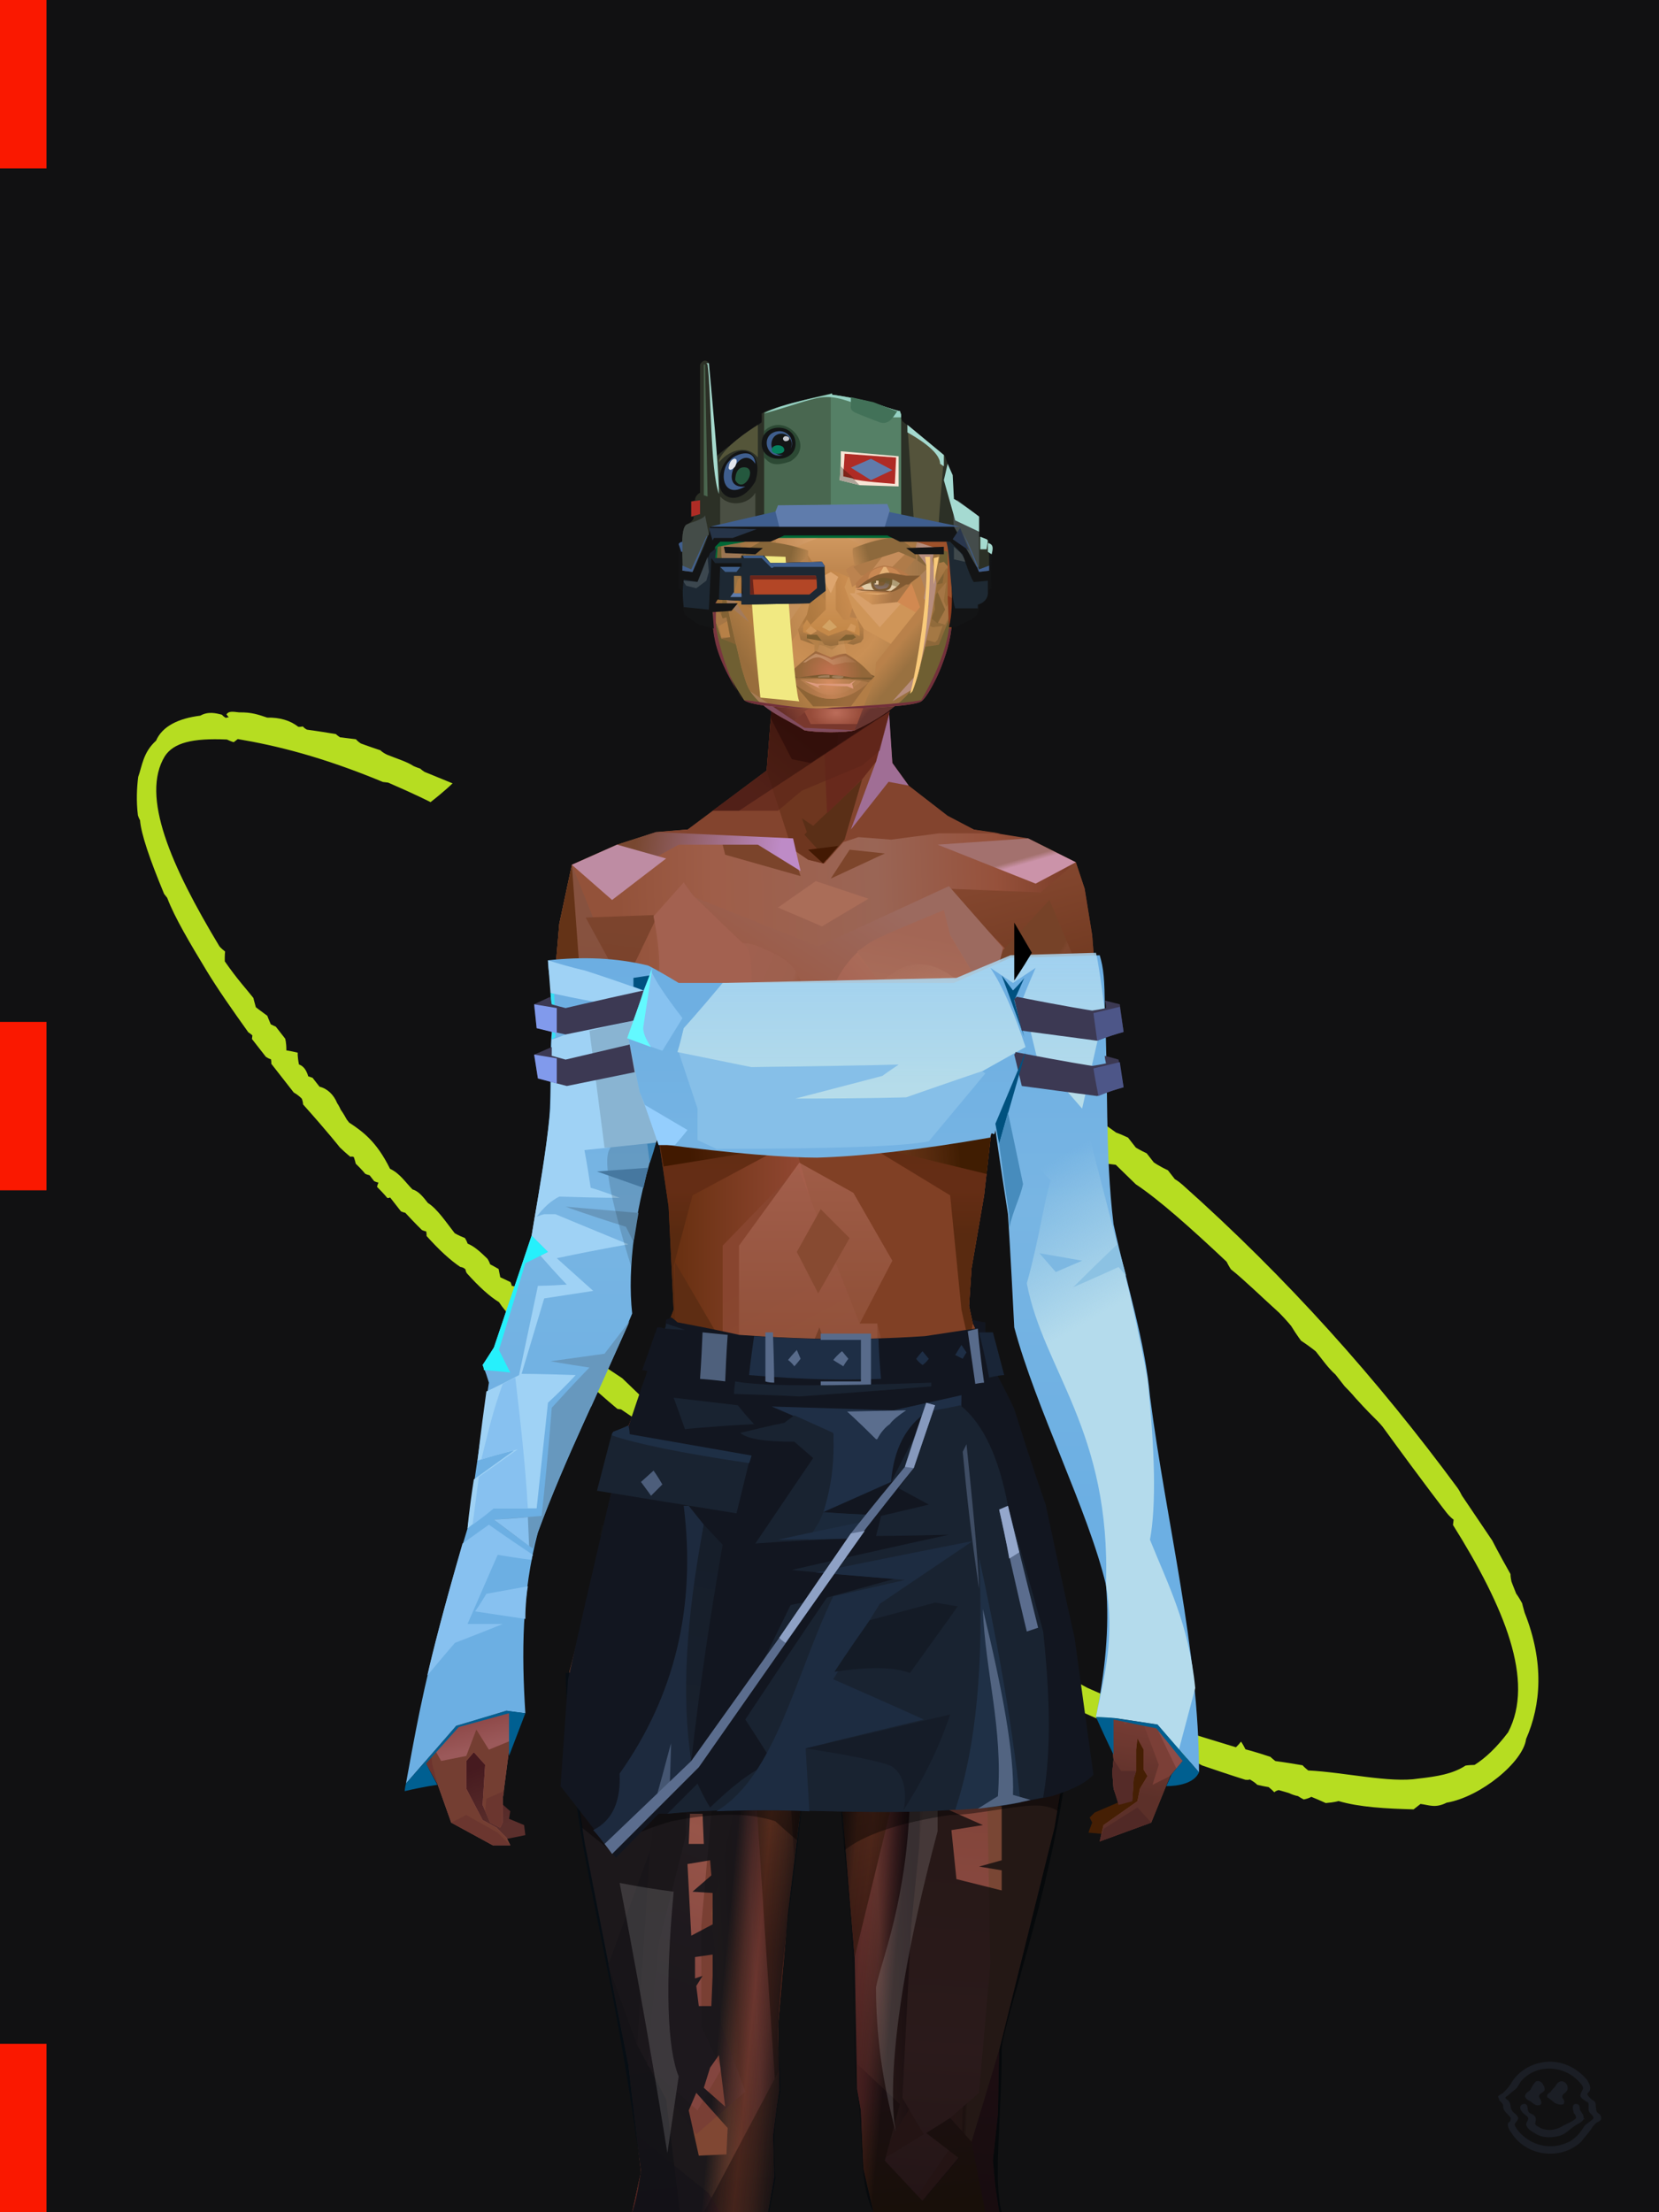 <?xml version="1.0" encoding="UTF-8"?><svg width="1320px" height="1760px" viewBox="0 0 1320 1760" version="1.1" xmlns="http://www.w3.org/2000/svg" xmlns:xlink="http://www.w3.org/1999/xlink"><defs></defs><g stroke="none" stroke-width="1" fill="none" id="id-32995" fill-rule="evenodd"><g id="id-32996"><rect fill="#111112" width="1320" height="1760" x="0" y="0" id="id-32997"></rect><path d=" M 544,357 C 544,359 544,360 544,360 C 543,359 542,359 542,359 C 541,357 541,355 541,355 C 538,351 534,346 527,345 C 512,336 498,333 487,339 C 473,340 466,348 458,353 C 452,359 445,367 439,377 C 438,380 438,381 438,381 C 432,390 425,410 417,439 L 417,443 C 412,459 409,483 406,508 C 404,525 403,544 402,567 C 403,570 403,571 403,571 C 402,572 401,573 401,573 C 401,585 401,591 401,591 C 402,594 403,595 403,595 C 402,597 401,598 401,598 C 401,602 401,605 401,605 C 401,620 401,627 401,627 C 403,632 403,635 403,635 C 402,638 401,639 401,639 C 403,669 403,684 403,684 C 404,691 405,695 405,695 C 407,696 407,697 407,697 C 406,700 405,702 405,702 C 406,709 406,713 406,713 C 407,715 408,716 408,716 C 408,720 408,722 408,722 C 409,724 410,725 410,725 C 408,726 407,727 407,727 C 408,735 408,739 408,739 C 409,740 410,740 410,740 C 410,750 410,754 410,754 C 411,756 412,757 412,757 C 413,769 414,776 414,776 C 415,778 416,779 416,779 C 415,781 414,782 414,782 C 415,797 417,809 420,818 C 422,820 422,822 422,822 C 421,824 421,825 421,825 C 422,840 424,851 427,859 C 426,870 428,881 433,892 C 434,897 432,904 436,906 C 435,912 435,918 438,922 C 438,932 440,935 441,938 C 443,934 443,932 443,932 C 446,938 448,941 448,941 C 444,942 442,943 442,943 C 442,945 442,947 442,947 C 446,971 449,984 449,984 C 450,985 451,986 451,986 C 456,1001 458,1009 458,1009 C 457,1014 457,1017 457,1017 C 461,1031 463,1039 463,1039 C 467,1044 469,1046 469,1046 C 470,1052 471,1055 471,1055 C 470,1063 469,1066 469,1066 C 472,1070 474,1072 474,1072 C 474,1078 474,1081 474,1081 C 476,1085 476,1087 476,1087 C 477,1092 477,1095 477,1095 C 480,1102 481,1105 481,1105 C 482,1111 482,1117 485,1122 C 486,1130 487,1134 487,1134 C 495,1138 499,1140 499,1140 C 496,1146 495,1149 495,1149 C 496,1154 496,1156 496,1156 C 499,1159 501,1160 501,1160 C 501,1164 499,1165 503,1173 C 504,1182 504,1186 504,1186 C 507,1190 509,1192 509,1192 C 512,1197 513,1200 513,1200 C 513,1205 513,1207 513,1207 C 515,1217 518,1222 522,1226 C 522,1230 523,1232 523,1232 C 525,1236 526,1238 526,1238 C 526,1244 527,1248 527,1248 C 529,1252 530,1254 530,1254 C 531,1259 532,1261 532,1261 C 534,1267 535,1269 535,1269 C 536,1275 536,1277 536,1277 C 539,1283 541,1285 541,1285 C 543,1286 545,1286 545,1286 C 545,1291 545,1293 545,1293 C 550,1307 552,1314 552,1314 C 556,1319 557,1321 557,1321 C 558,1327 558,1331 558,1331 C 561,1335 563,1337 563,1337 C 563,1343 563,1346 563,1346 L 573,1356 C 573,1362 573,1366 573,1366 C 575,1367 577,1368 577,1368 C 584,1384 587,1393 587,1393 C 588,1397 588,1399 588,1399 C 590,1400 591,1400 591,1400 C 601,1419 606,1428 606,1428 C 608,1434 609,1437 609,1437 C 611,1438 612,1438 612,1438 C 613,1443 613,1445 613,1445 C 617,1449 618,1450 618,1450 C 620,1451 621,1451 621,1451 C 622,1458 622,1462 622,1462 C 624,1464 625,1465 625,1465 C 627,1468 627,1470 627,1470 C 635,1482 638,1487 638,1487 C 640,1492 641,1494 641,1494 C 654,1514 661,1524 661,1524 C 663,1526 664,1526 664,1526 C 666,1531 666,1533 666,1533 C 670,1538 672,1540 672,1540 C 673,1544 673,1546 673,1546 C 676,1546 677,1547 677,1547 C 680,1551 682,1554 682,1554 C 684,1558 686,1560 686,1560 C 687,1563 688,1565 688,1565 C 692,1567 694,1567 694,1567 C 698,1574 700,1578 700,1578 C 706,1582 709,1583 709,1583 C 719,1597 735,1611 752,1625 C 757,1625 759,1625 759,1625 C 764,1630 766,1635 776,1637 C 800,1650 844,1649 857,1636 C 883,1622 906,1597 918,1556 C 920,1551 921,1549 921,1549 C 922,1543 922,1540 922,1540 C 924,1533 925,1530 925,1530 C 927,1526 928,1525 928,1525 C 931,1505 933,1495 933,1495 C 935,1466 936,1452 936,1452 C 937,1447 937,1445 937,1445 C 940,1338 933,1230 913,1120 C 912,1115 911,1113 911,1113 C 911,1107 911,1104 911,1104 C 907,1096 906,1092 906,1092 C 906,1086 906,1083 906,1083 C 903,1077 902,1074 902,1074 C 902,1067 902,1064 902,1064 C 899,1058 897,1055 897,1055 C 887,1021 882,1005 882,1005 C 881,1002 880,1000 880,1000 C 879,996 878,994 878,994 C 870,969 866,956 866,956 C 858,937 853,927 853,927 C 850,917 849,912 849,912 C 839,884 834,870 834,870 C 828,873 824,875 824,875 C 835,906 840,922 840,922 C 840,929 840,933 840,933 C 843,937 844,939 844,939 C 844,944 844,947 844,947 C 847,950 849,952 849,952 C 849,959 849,962 849,962 C 852,968 853,971 853,971 C 853,975 853,977 853,977 C 856,978 858,979 858,979 C 858,983 859,986 859,986 C 860,995 860,999 860,999 C 864,1006 860,1010 866,1018 C 867,1028 867,1032 867,1032 C 869,1036 870,1038 870,1038 C 873,1048 875,1054 875,1054 C 876,1065 876,1070 876,1070 C 880,1074 881,1075 881,1075 C 883,1090 884,1097 884,1097 C 891,1118 897,1151 903,1190 C 902,1195 902,1197 902,1197 C 905,1209 908,1231 911,1248 C 912,1257 912,1262 912,1262 C 911,1271 911,1276 911,1276 C 914,1285 915,1290 915,1290 C 915,1298 915,1301 915,1301 C 915,1310 916,1314 916,1314 C 916,1322 916,1326 916,1326 C 917,1334 917,1338 917,1338 C 918,1352 919,1359 919,1359 C 920,1366 920,1370 920,1370 C 918,1427 918,1455 918,1455 C 918,1460 919,1463 919,1463 C 917,1465 916,1466 916,1466 C 908,1543 891,1604 849,1623 C 834,1627 822,1628 812,1627 C 808,1624 806,1623 806,1623 C 794,1622 783,1616 770,1608 C 750,1597 727,1568 705,1549 C 704,1545 704,1543 704,1543 C 694,1532 689,1527 689,1527 C 688,1523 688,1522 688,1522 C 680,1510 676,1505 676,1505 C 677,1500 677,1498 677,1498 C 673,1499 671,1499 671,1499 C 657,1479 650,1469 650,1469 C 651,1467 652,1467 652,1467 C 645,1458 642,1453 642,1453 C 635,1442 632,1436 632,1436 C 634,1432 636,1430 636,1430 C 631,1430 629,1430 629,1430 C 614,1402 607,1389 607,1389 C 590,1350 582,1331 582,1331 C 575,1314 571,1305 571,1305 C 562,1285 558,1275 558,1275 C 558,1269 558,1266 558,1266 C 550,1248 545,1238 545,1238 C 531,1199 524,1179 524,1179 C 524,1172 524,1169 524,1169 C 512,1147 503,1115 495,1081 C 491,1071 489,1067 489,1067 C 486,1054 484,1048 484,1048 C 481,1030 479,1021 479,1021 C 478,1013 477,1009 477,1009 C 472,995 470,988 470,988 C 468,974 467,967 467,967 C 463,955 461,949 461,949 C 460,935 456,917 450,895 C 449,891 449,888 449,888 C 447,882 446,879 446,879 C 447,872 447,869 447,869 C 445,867 444,866 444,866 C 445,862 446,859 446,859 C 444,856 443,855 443,855 C 444,853 444,852 444,852 C 441,846 440,844 440,844 C 442,840 443,838 443,838 C 441,833 440,831 440,831 C 441,828 441,826 441,826 C 440,819 439,812 436,807 C 437,804 437,802 437,802 C 434,797 433,794 433,794 C 433,783 434,770 431,762 C 431,756 431,750 428,746 C 427,738 428,730 424,722 C 429,698 425,685 421,673 C 421,671 421,670 421,670 C 422,664 422,661 422,661 C 423,657 423,655 423,655 C 425,648 424,641 420,636 C 420,630 420,627 420,627 L 418,624 C 420,619 420,615 418,612 C 421,606 423,604 423,604 C 419,599 417,597 417,597 C 421,592 422,589 422,589 C 422,581 422,577 422,577 C 421,575 420,573 420,573 C 421,569 422,566 422,566 C 420,559 419,555 419,555 C 421,550 422,548 422,548 C 422,539 421,529 422,511 C 425,507 427,505 427,505 C 426,501 426,499 426,499 C 435,425 450,366 485,353 C 497,349 511,355 532,373 C 534,377 535,378 535,378 C 537,378 539,378 539,378 C 560,401 583,430 609,476 C 611,478 612,479 612,479 C 624,501 629,512 629,512 C 644,512 652,511 652,511 C 644,497 640,490 640,490 C 639,487 639,486 639,486 C 637,483 636,481 636,481 C 634,475 629,468 625,461 C 623,457 623,455 623,455 C 617,446 614,441 614,441 C 613,438 613,436 613,436 C 607,430 604,427 604,427 C 603,424 603,423 603,423 C 592,411 587,406 587,406 C 586,404 586,402 586,402 C 584,401 583,400 583,400 C 581,392 576,385 568,379 C 564,373 561,368 553,362 C 549,358 547,356 544,357 Z" transform=" translate(669,991) rotate(-38) translate(-669,-991)" fill="#B6DD21" id="id-32998"></path><rect fill="#FA1800" width="37" height="134" x="0" y="0" id="id-32997"></rect><rect fill="#FA1800" width="37" height="134" x="0" y="813" id="id-32997"></rect><rect fill="#FA1800" width="37" height="134" x="0" y="1626" id="id-32997"></rect></g></g><defs><linearGradient x1="100%" y1="46%" x2="12%" y2="47%" id="id-74155"><stop stop-color="#723722" offset="0%"></stop><stop stop-color="#96513B" offset="21%"></stop><stop stop-color="#9A6555" offset="46%"></stop><stop stop-color="#9F5E49" offset="80%"></stop><stop stop-color="#93523A" offset="100%"></stop></linearGradient><linearGradient x1="53%" y1="81%" x2="50%" y2="21%" id="id-74156"><stop stop-color="#7B3F37" offset="0%"></stop><stop stop-color="#7D4538" offset="24%"></stop><stop stop-color="#834B33" offset="100%"></stop></linearGradient><linearGradient x1="52%" y1="-4%" x2="46%" y2="70%" id="id-74157"><stop stop-color="#834239" offset="0%"></stop><stop stop-color="#5C3029" offset="100%"></stop></linearGradient><linearGradient x1="46%" y1="43%" x2="15%" y2="43%" id="id-74158"><stop stop-color="#924833" offset="0%"></stop><stop stop-color="#683011" offset="100%"></stop></linearGradient><linearGradient x1="54%" y1="37%" x2="12%" y2="72%" id="id-74159"><stop stop-color="#1E0404" offset="0%"></stop><stop stop-color="#34100E" offset="100%"></stop></linearGradient><linearGradient x1="40%" y1="14%" x2="61%" y2="85%" id="id-74160"><stop stop-color="#461A1F" offset="0%"></stop><stop stop-color="#5B2F2C" offset="100%"></stop></linearGradient><linearGradient x1="27%" y1="47%" x2="91%" y2="49%" id="id-74161"><stop stop-color="#784730" offset="0%"></stop><stop stop-color="#BE8BC7" offset="100%"></stop></linearGradient><linearGradient x1="47%" y1="60%" x2="49%" y2="79%" id="id-74162"><stop stop-color="#7F4235" offset="0%"></stop><stop stop-color="#894241" offset="60%"></stop><stop stop-color="#9B595A" offset="100%"></stop></linearGradient><linearGradient x1="29%" y1="56%" x2="69%" y2="53%" id="id-74163"><stop stop-color="#804733" offset="0%"></stop><stop stop-color="#743A2C" offset="8%"></stop><stop stop-color="#7C3D34" offset="18%"></stop><stop stop-color="#5D2920" offset="38%"></stop><stop stop-color="#5B2725" offset="65%"></stop><stop stop-color="#7E4037" offset="81%"></stop><stop stop-color="#4C1B1F" offset="100%"></stop></linearGradient><linearGradient x1="47%" y1="45%" x2="54%" y2="46%" id="id-74164"><stop stop-color="#7A3932" offset="0%"></stop><stop stop-color="#763B2F" offset="62%"></stop><stop stop-color="#5F2C1F" offset="77%"></stop><stop stop-color="#794634" offset="100%"></stop></linearGradient><linearGradient x1="51%" y1="7%" x2="50%" y2="100%" id="id-74165"><stop stop-color="#763D2D" offset="0%"></stop><stop stop-color="#914E49" offset="75%"></stop><stop stop-color="#7B3C3B" offset="100%"></stop></linearGradient><linearGradient x1="51%" y1="11%" x2="49%" y2="93%" id="id-74166"><stop stop-color="#87523F" offset="0%"></stop><stop stop-color="#80482F" offset="73%"></stop><stop stop-color="#865037" offset="100%"></stop></linearGradient><linearGradient x1="51%" y1="-5%" x2="48%" y2="96%" id="id-74167"><stop stop-color="#7D452E" offset="0%"></stop><stop stop-color="#6C3821" offset="100%"></stop></linearGradient><linearGradient x1="50%" y1="19%" x2="50%" y2="69%" id="id-74168"><stop stop-color="#50260A" offset="0%"></stop><stop stop-color="#291000" offset="45%"></stop><stop stop-color="#4C2106" offset="100%"></stop></linearGradient><linearGradient x1="46%" y1="74%" x2="39%" y2="35%" id="id-74169"><stop stop-color="#492117" offset="0%"></stop><stop stop-color="#64311E" offset="51%"></stop><stop stop-color="#713121" offset="100%"></stop></linearGradient><linearGradient x1="46%" y1="16%" x2="49%" y2="82%" id="id-74170"><stop stop-color="#512416" offset="0%" stop-opacity="0.186"></stop><stop stop-color="#482015" offset="100%"></stop></linearGradient><linearGradient x1="41%" y1="19%" x2="50%" y2="100%" id="id-74171"><stop stop-color="#5B2725" offset="0%"></stop><stop stop-color="#50260A" offset="100%"></stop></linearGradient><linearGradient x1="50%" y1="31%" x2="45%" y2="50%" id="id-74172"><stop stop-color="#68361D" offset="0%"></stop><stop stop-color="#894C43" offset="100%"></stop></linearGradient><linearGradient x1="51%" y1="22%" x2="50%" y2="100%" id="id-74173"><stop stop-color="#5D2126" offset="0%"></stop><stop stop-color="#4F1C21" offset="100%"></stop></linearGradient><linearGradient x1="49%" y1="0%" x2="50%" y2="100%" id="id-74174"><stop stop-color="#7A3F2E" offset="0%"></stop><stop stop-color="#793F35" offset="100%"></stop></linearGradient><linearGradient x1="44%" y1="15%" x2="50%" y2="100%" id="id-74175"><stop stop-color="#5B2C1F" offset="0%"></stop><stop stop-color="#50281D" offset="100%"></stop></linearGradient><linearGradient x1="52%" y1="21%" x2="49%" y2="83%" id="id-74176"><stop stop-color="#7F4534" offset="0%"></stop><stop stop-color="#975549" offset="48%"></stop><stop stop-color="#83453F" offset="100%"></stop></linearGradient><linearGradient x1="85%" y1="60%" x2="15%" y2="60%" id="id-74177"><stop stop-color="#864A32" offset="0%"></stop><stop stop-color="#5D2A11" offset="100%"></stop></linearGradient><linearGradient x1="48%" y1="-20%" x2="59%" y2="91%" id="id-74178"><stop stop-color="#96533C" offset="0%"></stop><stop stop-color="#5D2C12" offset="60%"></stop><stop stop-color="#643418" offset="72%"></stop><stop stop-color="#743E24" offset="100%"></stop></linearGradient><linearGradient x1="55%" y1="48%" x2="46%" y2="33%" id="id-74179"><stop stop-color="#743F2A" offset="0%"></stop><stop stop-color="#7E462E" offset="86%"></stop><stop stop-color="#764228" offset="100%"></stop></linearGradient><linearGradient x1="50%" y1="19%" x2="50%" y2="78%" id="id-74180"><stop stop-color="#401900" offset="0%"></stop><stop stop-color="#522003" offset="50%"></stop><stop stop-color="#371900" offset="100%"></stop></linearGradient><linearGradient x1="50%" y1="10%" x2="50%" y2="43%" id="id-74181"><stop stop-color="#85462C" offset="0%"></stop><stop stop-color="#602C13" offset="15%"></stop><stop stop-color="#652D15" offset="68%"></stop><stop stop-color="#592A10" offset="100%"></stop></linearGradient><linearGradient x1="89%" y1="50%" x2="9%" y2="52%" id="id-74182"><stop stop-color="#401D02" offset="0%"></stop><stop stop-color="#995734" offset="53%" stop-opacity="0.199"></stop><stop stop-color="#5A2A10" offset="75%"></stop><stop stop-color="#411900" offset="100%"></stop></linearGradient><linearGradient x1="44%" y1="70%" x2="86%" y2="30%" id="id-74183"><stop stop-color="#9A5741" offset="0%"></stop><stop stop-color="#9C6A5F" offset="100%"></stop></linearGradient><linearGradient x1="19%" y1="86%" x2="73%" y2="32%" id="id-74184"><stop stop-color="#703010" offset="0%"></stop><stop stop-color="#A66353" offset="40%"></stop><stop stop-color="#AE745F" offset="100%"></stop></linearGradient><linearGradient x1="35%" y1="94%" x2="47%" y2="12%" id="id-74185"><stop stop-color="#723C23" offset="0%"></stop><stop stop-color="#966556" offset="40%"></stop><stop stop-color="#AC715D" offset="46%"></stop><stop stop-color="#A36655" offset="100%"></stop></linearGradient><linearGradient x1="50%" y1="54%" x2="27%" y2="9%" id="id-74186"><stop stop-color="#DDAB90" offset="0%"></stop><stop stop-color="#DDAB90" offset="100%" stop-opacity="0.078"></stop></linearGradient><linearGradient x1="20%" y1="36%" x2="93%" y2="69%" id="id-74187"><stop stop-color="#A36150" offset="0%"></stop><stop stop-color="#9D604E" offset="70%"></stop><stop stop-color="#803A19" offset="100%"></stop></linearGradient><linearGradient x1="36%" y1="84%" x2="25%" y2="44%" id="id-74188"><stop stop-color="#663D38" offset="0%" stop-opacity="0.509"></stop><stop stop-color="#57260A" offset="35%" stop-opacity="0.675"></stop><stop stop-color="#763217" offset="100%" stop-opacity="0"></stop></linearGradient><linearGradient x1="63%" y1="95%" x2="43%" y2="20%" id="id-74189"><stop stop-color="#7C3C2B" offset="0%"></stop><stop stop-color="#8A4B32" offset="46%"></stop><stop stop-color="#88452F" offset="100%"></stop></linearGradient><linearGradient x1="40%" y1="0%" x2="50%" y2="86%" id="id-74190"><stop stop-color="#804025" offset="0%"></stop><stop stop-color="#955542" offset="100%"></stop></linearGradient><linearGradient x1="50%" y1="0%" x2="50%" y2="92%" id="id-74191"><stop stop-color="#B56F5E" offset="0%"></stop><stop stop-color="#8B4E35" offset="100%"></stop></linearGradient><linearGradient x1="33%" y1="79%" x2="21%" y2="44%" id="id-74192"><stop stop-color="#936354" offset="0%"></stop><stop stop-color="#633117" offset="28%"></stop><stop stop-color="#763C17" offset="100%" stop-opacity="0"></stop></linearGradient><linearGradient x1="4%" y1="47%" x2="92%" y2="45%" id="id-74193"><stop stop-color="#391108" offset="0%"></stop><stop stop-color="#501A0F" offset="17%" stop-opacity="0.753"></stop><stop stop-color="#6B3127" offset="48%" stop-opacity="0.386"></stop><stop stop-color="#4A1C15" offset="78%" stop-opacity="0.762"></stop><stop stop-color="#411610" offset="100%"></stop></linearGradient><linearGradient x1="60%" y1="45%" x2="67%" y2="53%" id="id-74194"><stop stop-color="#A3716E" offset="0%"></stop><stop stop-color="#CB93A9" offset="100%"></stop></linearGradient><linearGradient x1="48%" y1="15%" x2="54%" y2="81%" id="id-74195"><stop stop-color="#8C4A35" offset="0%"></stop><stop stop-color="#965850" offset="100%"></stop></linearGradient><linearGradient x1="47%" y1="44%" x2="50%" y2="61%" id="id-74196"><stop stop-color="#3E0D06" offset="0%" stop-opacity="0.175"></stop><stop stop-color="#33100B" offset="100%"></stop></linearGradient><linearGradient x1="26%" y1="-7%" x2="50%" y2="96%" id="id-74197"><stop stop-color="#37373F" offset="0%"></stop><stop stop-color="#19191D" offset="100%"></stop></linearGradient><linearGradient x1="50%" y1="12%" x2="59%" y2="82%" id="id-74198"><stop stop-color="#252525" offset="0%"></stop><stop stop-color="#101010" offset="100%"></stop></linearGradient><linearGradient x1="25%" y1="-16%" x2="50%" y2="98%" id="id-74199"><stop stop-color="#37373F" offset="0%"></stop><stop stop-color="#19191D" offset="100%"></stop></linearGradient><linearGradient x1="75%" y1="39%" x2="50%" y2="93%" id="id-74200"><stop stop-color="#252525" offset="0%"></stop><stop stop-color="#000000" offset="100%"></stop></linearGradient></defs><g transform=" translate(334,549)" id="id-74201"><polygon points="561 754 565 871 565 881 537 893 533 897 535 901 532 909 543 910 597 864" fill="#451F04" id="id-74202"></polygon><polygon points="537 282 539 246 535 195 529 158 522 137 484 118 440 111 212 111 188 113 157 123 121 139 111 186 108 221 109 290" fill="url(#id-74155)" id="id-74202"></polygon><polygon points="467 393 474 506 503 589 537 672 556 728 561 754 546 794 552 851 551 861 552 874 556 885 567 882 568 866 570 860 570 843 571 834 576 843 576 859 579 864 573 874 571 884 544 903 541 916 582 901 597 864 607 852 600 821 597 716 589 695 582 655 569 523 544 425" fill="url(#id-74156)" id="id-74202"></polygon><polygon points="546 794 552 851 551 861 552 874 556 885 567 882 568 866 570 860 570 843 571 834 576 843 576 859 579 864 573 874 571 884 544 903 541 916 582 901 597 864 583 871 588 855 573 815 561 823" fill="url(#id-74157)" id="id-74202"></polygon><polygon points="552 851 551 861 552 874 556 887 567 884 568 866 570 860 558 860" fill="#552B28" id="id-74202"></polygon><polygon points="544 906 541 916 582 901 571 889" fill="#512926" id="id-74202"></polygon><polygon points="561 754 548 789 566 819 586 806" fill="#66342D" id="id-74202"></polygon><polygon points="486 648 477 599 453 529 440 504 437 490 439 460 449 402 456 340 188 343 198 411 202 493 162 596 153 638 266 693 319 721 386 693" fill="url(#id-74158)" id="id-74202"></polygon><polygon points="486 648 477 599 453 529 440 504 437 490 439 460 449 402 456 340 296 353 376 634" fill="#804025" id="id-74202"></polygon><g transform=" translate(188,0)" id="id-74211"><polygon points="274 114 253 111 232 100 201 76 188 58 184 1 93 1 88 64 25 111 1 113 103 123 121 135 134 138 149 121 161 117 187 119 225 114" fill="#83442E" id="id-74202"></polygon><polygon points="201 76 188 58 185 12 175 57 155 111 185 73" fill="#A06E95" id="id-74202"></polygon><polygon points="149 1 93 1 88 64 108 126 121 135 133 138" fill="#6E361F" id="id-74202"></polygon><polygon points="116 102 120 113 118 115 136 135 150 119 164 71 125 108" fill="#5A2F17" id="id-74215"></polygon><polygon points="121 127 133 138 145 124" fill="#431903" id="id-74216"></polygon><polygon points="136 98 164 71 175 57 186 17 134 51" fill="#68291C" id="id-74217"></polygon><polygon points="97 96 116 80 164 60 178 48 186 17 184 1 93 1 88 64 45 96" fill="#5E2519" opacity="0.654" id="id-74202"></polygon><polygon points="186 17 184 1 93 1 88 64 45 96 66 96" fill="url(#id-74159)" opacity="0.467" id="id-74202"></polygon><polygon points="123 58 176 23 186 17 184 1 93 1 91 22 108 55" fill="#1E0404" opacity="0.434" id="id-74202"></polygon></g><polygon points="41 844 33 856 36 895 64 915 84 911 83 903 71 898 72 892 63 884 52 849" fill="url(#id-74160)" id="id-74202"></polygon><polygon points="315 152 285 173 320 188 357 166" fill="#AA6D58" id="id-74222"></polygon><polygon points="327 150 370 130 342 127" fill="#7D452B" id="id-74223"></polygon><polygon points="301 142 303 148 243 131 240 119 276 119" fill="#7B442B" id="id-74224"></polygon><polygon points="159 149 206 123 269 123 303 144 297 118 188 113 157 123 121 139" fill="url(#id-74161)" id="id-74202"></polygon><polygon points="157 123 121 139 153 167 196 134" fill="#BE8CA3" id="id-74202"></polygon><polygon points="89 584 77 541 62 551 45 658 34 712 25 741 25 762 10 817 0 845 14 870 25 901 58 919 72 919 69 913 61 905 50 899 37 874 37 852 43 845 52 855 50 887 56 901 64 905 66 901 66 882 72 836 72 800 69 781 64 773 66 735 85 684 121 599 162 510" fill="url(#id-74162)" id="id-74202"></polygon><polygon points="89 584 77 541 62 551 45 658 48 715 121 599 162 510" fill="#7A432A" id="id-74202"></polygon><polygon points="55 843 45 827 37 848 17 852 8 836 5 851 0 845 14 870 25 901 58 919 72 919 69 913 61 905 50 899 37 874 37 852 43 845 52 855 50 887 56 901 64 905 66 901 66 882 72 836" fill="#743E32" id="id-74202"></polygon><polygon points="53 882 52 892 56 901 64 905 66 901 66 882 67 876" fill="#6B362F" id="id-74202"></polygon><polygon points="25 901 58 919 72 919 62 909 37 895" fill="#6B362F" id="id-74202"></polygon><polygon points="160 467 145 488 108 578 45 777 48 797 64 773 66 735 85 684 121 599 162 510" fill="#643317" id="id-74202"></polygon><polygon points="169 1211 277 1211 282 1183 281 1150 284 1127 286 1114 285 1063 293 972 306 866 311 792 309 768 323 771 337 768 333 817 333 855 339 924 346 1008 348 1113 351 1130 353 1176 361 1211 461 1211 458 1191 456 1170 460 1133 461 1082 505 905 516 839 518 826 512 762 503 706 486 648 482 629 386 690 318 718 266 690 184 629 153 637 132 731 119 781 118 813 123 862 131 916 166 1094 176 1179" fill="url(#id-74163)" id="id-74202"></polygon><polygon points="463 664 416 771 400 819 392 1125 359 1178 398 1204 441 1153 461 1082 505 905 516 839 518 826 515 789 490 714" fill="url(#id-74164)" id="id-74202"></polygon><polygon points="422 1160 395 1199 365 1171 401 1149 384 1120 391 983 411 786 416 771 448 697 454 1013 445 1116 407 1149" fill="url(#id-74165)" id="id-74235"></polygon><polygon points="121 139 111 186 108 221 109 290 96 438 89 464 69 510 89 585 162 510 167 425 162 241" fill="url(#id-74166)" id="id-74202"></polygon><polygon points="101 466 103 488 106 510 160 447 179 359 164 232 187 184 186 179 132 181 161 234 161 321 149 376 151 384 123 461 114 466" fill="url(#id-74167)" id="id-74237"></polygon><polygon points="96 438 89 464 69 510 51 621 101 520 96 476" fill="#82566B" id="id-74202"></polygon><polygon points="96 451 128 365 134 316 121 139 111 186 108 221 109 290 96 438" fill="#643317" id="id-74202"></polygon><polygon points="184 241 177 248 162 225 138 289 161 321 170 375 161 420 151 411 162 510 167 425 188 343" fill="url(#id-74168)" id="id-74202"></polygon><polygon points="284 1127 286 1114 285 1063 293 972 306 866 311 792 309 768 323 771 337 768 333 817 333 855 339 924 346 1008 375 889 416 771 463 664 490 714 515 790 512 762 503 706 486 648 477 599 471 583 420 650 316 720 201 654 244 742 264 824 275 994" fill="url(#id-74169)" id="id-74202"></polygon><polygon points="298 930 306 866 311 792 309 768 323 771 337 768 333 817 333 855 336 894 347 826 360 784 378 733 388 687 321 739 254 687 267 736 291 821" fill="url(#id-74170)" id="id-74202"></polygon><polygon points="348 1093 348 1113 351 1130 353 1176 361 1211 461 1211 439 1155 422 1136 403 1148 429 1168 400 1202 370 1170 382 1125" fill="url(#id-74171)" id="id-74202"></polygon><polygon points="10 855 8 836 5 851 0 845 14 870" fill="#6D342E" id="id-74202"></polygon><polygon points="520 500 516 520 544 629 474 500 490 399" fill="url(#id-74172)" id="id-74245"></polygon><polygon points="461 1211 458 1191 456 1170 460 1133 461 1082 439 1155 450 1211" fill="url(#id-74173)" id="id-74202"></polygon><polygon points="220 1149 259 1115 240 1063 232 973 266 819 240 713 201 661 158 650 201 784 183 925 170 1083" fill="url(#id-74174)" id="id-74247"></polygon><polygon points="169 1211 277 1211 282 1183 281 1150 284 1127 286 1114 286 1098 226 1211 207 1211 196 1121 173 1078 150 1014 166 1094 176 1179" fill="url(#id-74175)" id="id-74202"></polygon><polygon points="173 1078 183 924 150 1014" fill="#6B352C" id="id-74202"></polygon><polygon points="169 1211 239 1211 230 1196 204 1175 173 1150 176 1179" fill="#521E24" opacity="0.574" id="id-74202"></polygon><polygon points="221 1130 240 1097 224 1063 224 983 240 804 217 698 190 668 212 771 212 910 190 998 181 1094" fill="url(#id-74176)" id="id-74247"></polygon><polygon points="217 795 221 692 200 667 169 658 200 737" fill="#9C5F46" id="id-74252"></polygon><polygon points="511 476 492 419 481 447 484 356 521 274 533 417" fill="url(#id-74177)" id="id-74253"></polygon><polygon points="569 523 544 425 542 346 537 282 539 246 535 195 529 158 522 137 494 161 419 158 471 211 516 290 525 411 511 477 518 507 535 462 562 543" fill="url(#id-74178)" id="id-74202"></polygon><polygon points="486 389 533 243 501 167 464 207 451 247 463 265" fill="url(#id-74179)" id="id-74255"></polygon><polygon points="473 490 474 506 503 589 537 672 556 728 561 754 567 712 543 623" fill="#582A0F" id="id-74202"></polygon><polygon points="460 328 466 378 474 506 490 425 486 392 469 274 479 230 461 260 454 251" fill="url(#id-74180)" id="id-74202"></polygon><polygon points="440 504 437 490 439 460 449 402 456 340 458 328 325 282 188 343 198 411 202 493 162 596 157 621 161 633 169 599 173 570 204 506 202 458 217 402 286 365 321 352 353 360 422 402 431 493 437 520" fill="url(#id-74181)" id="id-74202"></polygon><polygon points="451 385 456 340 458 328 364 340 330 308 268 343 188 343 194 379 262 368 312 343 335 340 381 368" fill="url(#id-74182)" id="id-74202"></polygon><polygon points="286 328 306 310 330 274 453 252 464 205 421 156 317 204 219 165 210 154 188 180" fill="url(#id-74183)" id="id-74260"></polygon><path d=" M 422,195 L 405,190 C 377,190 357,198 343,214 C 329,230 322,250 323,276 C 324,301 331,320 345,333 C 365,351 384,356 405,356 C 425,356 444,347 450,342 C 454,339 457,335 460,328 C 463,323 466,317 467,308 C 469,294 466,276 457,254 L 422,195 Z" fill="url(#id-74184)" id="id-74261"></path><path d=" M 422,195 L 417,175 C 386,188 366,196 358,201 C 355,203 351,206 348,208 C 348,209 381,253 448,342 C 454,338 459,332 463,324 C 469,310 469,301 469,293 C 469,287 465,275 459,257 L 422,195 Z" fill="url(#id-74185)" id="id-74261"></path><path d=" M 375,226 C 338,253 343,276 343,284 C 343,291 353,319 371,335 C 379,342 422,349 447,331 C 468,316 472,294 458,265 C 427,221 400,208 375,226 Z" fill="url(#id-74186)" opacity="0.282" id="id-74261"></path><path d=" M 272,205 C 260,199 243,200 221,209 C 187,227 169,258 168,303 C 167,319 184,342 190,346 C 197,351 212,356 239,353 C 257,351 272,344 284,333 C 303,312 312,288 309,260 C 305,217 291,214 272,205 Z" fill="url(#id-74187)" id="id-74264"></path><path d=" M 340,285 C 333,252 328,240 326,248 C 324,254 323,263 323,276 C 324,301 331,320 345,333 C 365,351 382,356 404,356 C 425,356 444,347 450,342 C 456,337 465,325 468,308 C 472,290 465,276 463,268 C 461,263 460,259 458,255 L 442,290 L 399,304 L 366,300 L 340,285 Z" fill="url(#id-74188)" id="id-74261"></path><path d=" M 153,637 L 149,654 L 132,731 L 130,739 C 133,730 135,723 137,718 C 140,709 147,691 149,680 C 151,671 155,655 161,633 L 172,570 L 162,596 L 153,637 Z" fill="#7D362E" id="id-74202"></path><path d=" M 259,203 C 254,199 240,185 217,163 L 210,153 L 186,180 C 192,211 192,231 186,239 C 175,256 168,277 168,303 C 168,324 190,352 239,344 C 252,342 274,217 259,203 Z" fill="#A36150" id="id-74264"></path><polygon points="175 565 203 550 234 558 241 520 203 455 203 507" fill="#5E2D13" id="id-74268"></polygon><polygon points="241 442 241 518 229 556 233 629 266 657 316 707 381 659 395 629 364 504 350 504 301 380" fill="url(#id-74189)" id="id-74269"></polygon><polygon points="432 626 427 589 407 518 414 505 450 568 470 618" fill="url(#id-74190)" id="id-74270"></polygon><polygon points="302 376 254 442 254 546 302 590 364 568 364 504 350 504 376 454 345 400" fill="url(#id-74191)" opacity="0.599" id="id-74269"></polygon><polygon points="317 480 342 436 319 413 300 447" fill="#874A31" id="id-74272"></polygon><polygon points="304 541 318 507 329 541 314 549" fill="#774029" id="id-74273"></polygon><polygon points="306 543 316 578 329 541" fill="#935F42" id="id-74274"></polygon><path d=" M 178,333 C 179,334 180,336 182,338 C 184,342 186,343 189,346 C 190,347 197,351 206,353 C 215,354 226,355 239,353 C 257,351 272,344 284,333 C 293,322 299,313 302,305 C 304,301 307,293 309,277 C 310,274 310,268 309,260 L 228,277 L 207,295 L 178,333 Z" fill="url(#id-74192)" id="id-74264"></path><polygon points="306 543 308 550 324 556 329 541" fill="#9E7261" id="id-74274"></polygon><polygon points="308 543 318 525 323 542 314 548" fill="#3C1E03" id="id-74277"></polygon><polygon points="152 641 162 596 176 561 185 617 214 602 246 628 323 690 404 628 423 605 454 605 470 577 477 599 482 629 388 689 337 768 323 771 309 768 259 688 175 639 142 688" fill="url(#id-74193)" opacity="0.442" id="id-74278"></polygon><polygon points="490 154 522 137 484 118 412 123" fill="url(#id-74194)" id="id-74202"></polygon><polygon points="573 785 588 829 602 858 607 852 600 821 597 716 576 763" fill="#8E4D48" id="id-74202"></polygon><polygon points="574 722 589 695 582 655 533 542" fill="url(#id-74195)" id="id-74202"></polygon><polygon points="172 640 241 690 309 768 323 771 338 768 395 706 469 661 404 650 313 706 217 629" fill="url(#id-74196)" opacity="0.571" id="id-74282"></polygon><g transform=" translate(188,270)" id="id-74283"><polygon points="207 13 207 10 217 2 220 2 239 21 258 39 260 42 250 51 246 52 226 33" fill="url(#id-74197)" id="id-74284"></polygon><polygon points="208 40 218 50 222 50 240 33 257 13 257 9 247 0 244 1 230 19 209 36" fill="url(#id-74198)" id="id-74285"></polygon><polygon points="1 13 1 10 10 2 15 2 32 21 50 39 52 42 42 52 38 52 19 33" fill="url(#id-74199)" id="id-74284"></polygon><polygon points="0 43 10 53 14 53 33 35 50 15 50 11 40 3 36 4 19 23 1 39" fill="url(#id-74200)" id="id-74285"></polygon></g></g><defs><linearGradient x1="50%" y1="0%" x2="50%" y2="85%" id="id-74953"><stop stop-color="#874639" offset="0%"></stop><stop stop-color="#4D2322" offset="100%"></stop></linearGradient><radialGradient cx="50%" cy="55%" r="91%" id="id-74954" fx="50%" fy="55%" gradientTransform=" translate(0.500,0.550) scale(1,0.697) rotate(-90) scale(1,0.712) translate(-0.500,-0.550)"><stop stop-color="#A3513A" offset="0%"></stop><stop stop-color="#C87359" offset="39%"></stop><stop stop-color="#291013" offset="100%"></stop></radialGradient><linearGradient x1="11%" y1="60%" x2="57%" y2="52%" id="id-74955"><stop stop-color="#944831" offset="0%"></stop><stop stop-color="#B46750" offset="48%"></stop><stop stop-color="#D27D60" offset="100%"></stop></linearGradient><linearGradient x1="46%" y1="46%" x2="22%" y2="61%" id="id-74956"><stop stop-color="#A0543D" offset="0%"></stop><stop stop-color="#642D27" offset="100%"></stop></linearGradient><linearGradient x1="48%" y1="50%" x2="57%" y2="65%" id="id-74957"><stop stop-color="#A55643" offset="0%"></stop><stop stop-color="#66342F" offset="100%"></stop></linearGradient><linearGradient x1="100%" y1="38%" x2="17%" y2="50%" id="id-74958"><stop stop-color="#CB7B65" offset="0%"></stop><stop stop-color="#AE6452" offset="100%"></stop></linearGradient><linearGradient x1="47%" y1="27%" x2="48%" y2="50%" id="id-74959"><stop stop-color="#532D32" offset="0%"></stop><stop stop-color="#794968" offset="100%"></stop></linearGradient><radialGradient cx="47%" cy="70%" r="97%" id="id-74960" fx="47%" fy="70%" gradientTransform=" translate(0.467,0.700) scale(0.592,1) rotate(-93) translate(-0.467,-0.700)"><stop stop-color="#D17F6C" offset="0%"></stop><stop stop-color="#622923" offset="100%"></stop></radialGradient><linearGradient x1="42%" y1="43%" x2="61%" y2="33%" id="id-74961"><stop stop-color="#783A36" offset="0%"></stop><stop stop-color="#632F2B" offset="100%"></stop></linearGradient><radialGradient cx="45%" cy="79%" r="81%" id="id-74962" fx="45%" fy="79%" gradientTransform=" translate(0.447,0.790) scale(0.833,1) rotate(-90) scale(1,1) translate(-0.447,-0.790)"><stop stop-color="#F2A292" offset="0%"></stop><stop stop-color="#93483D" offset="100%"></stop></radialGradient><linearGradient x1="58%" y1="0%" x2="20%" y2="89%" id="id-74963"><stop stop-color="#D48072" offset="0%" stop-opacity="0"></stop><stop stop-color="#E49281" offset="46%"></stop><stop stop-color="#F2A38F" offset="100%" stop-opacity="0.432"></stop></linearGradient><linearGradient x1="52%" y1="22%" x2="50%" y2="16%" id="id-74964"><stop stop-color="#A06DAA" offset="0%"></stop><stop stop-color="#A471B2" offset="100%" stop-opacity="0.398"></stop></linearGradient><radialGradient cx="45%" cy="76%" r="54%" id="id-74965" fx="45%" fy="76%" gradientTransform=" translate(0.455,0.761) scale(0.673,1) scale(1,0.612) translate(-0.455,-0.761)"><stop stop-color="#BC6D5A" offset="0%"></stop><stop stop-color="#974C3A" offset="100%"></stop></radialGradient><linearGradient x1="50%" y1="0%" x2="50%" y2="73%" id="id-74966"><stop stop-color="#D88873" offset="0%"></stop><stop stop-color="#B4624D" offset="100%"></stop></linearGradient><linearGradient x1="25%" y1="52%" x2="67%" y2="55%" id="id-74967"><stop stop-color="#D37B62" offset="0%"></stop><stop stop-color="#843C39" offset="100%"></stop></linearGradient><linearGradient x1="71%" y1="52%" x2="18%" y2="50%" id="id-74968"><stop stop-color="#994D39" offset="0%"></stop><stop stop-color="#5E2C26" offset="100%"></stop></linearGradient><linearGradient x1="94%" y1="63%" x2="50%" y2="63%" id="id-74969"><stop stop-color="#6F3D40" offset="0%"></stop><stop stop-color="#AD594C" offset="100%"></stop></linearGradient><linearGradient x1="50%" y1="0%" x2="50%" y2="84%" id="id-74970"><stop stop-color="#0B071E" offset="0%"></stop><stop stop-color="#3C2F7B" offset="100%"></stop></linearGradient><linearGradient x1="75%" y1="46%" x2="36%" y2="49%" id="id-74971"><stop stop-color="#772F2B" offset="0%"></stop><stop stop-color="#B35849" offset="46%"></stop><stop stop-color="#693027" offset="100%"></stop></linearGradient><linearGradient x1="50%" y1="0%" x2="50%" y2="84%" id="id-74972"><stop stop-color="#0B071E" offset="0%"></stop><stop stop-color="#3C2F7B" offset="100%"></stop></linearGradient><linearGradient x1="28%" y1="50%" x2="72%" y2="55%" id="id-74973"><stop stop-color="#4C1A19" offset="0%"></stop><stop stop-color="#692928" offset="100%"></stop></linearGradient><radialGradient cx="50%" cy="28%" r="98%" id="id-74974" fx="50%" fy="28%" gradientTransform=" translate(0.500,0.278) scale(0.259,1) rotate(90) scale(1,1) translate(-0.500,-0.278)"><stop stop-color="#DF6C71" offset="0%"></stop><stop stop-color="#9F504C" offset="100%"></stop></radialGradient><linearGradient x1="13%" y1="50%" x2="90%" y2="50%" id="id-74975"><stop stop-color="#682929" offset="0%"></stop><stop stop-color="#B85454" offset="54%"></stop><stop stop-color="#833A38" offset="100%"></stop></linearGradient><radialGradient cx="48%" cy="82%" r="121%" id="id-74976" fx="48%" fy="82%" gradientTransform=" translate(0.483,0.816) scale(0.316,1) rotate(-95) translate(-0.483,-0.816)"><stop stop-color="#BA354F" offset="0%"></stop><stop stop-color="#592020" offset="100%"></stop></radialGradient><linearGradient x1="32%" y1="49%" x2="112%" y2="53%" id="id-74977"><stop stop-color="#F6B8CB" offset="0%"></stop><stop stop-color="#78272F" offset="100%"></stop></linearGradient><linearGradient x1="50%" y1="0%" x2="50%" y2="100%" id="id-74978"><stop stop-color="#693C4E" offset="0%"></stop><stop stop-color="#7A5771" offset="100%"></stop></linearGradient><linearGradient x1="50%" y1="0%" x2="50%" y2="100%" id="id-74979"><stop stop-color="#693C4E" offset="0%"></stop><stop stop-color="#7A5771" offset="100%"></stop></linearGradient><linearGradient x1="-8%" y1="57%" x2="25%" y2="53%" id="id-74980"><stop stop-color="#C06E59" offset="0%"></stop><stop stop-color="#4C2426" offset="100%"></stop></linearGradient><linearGradient x1="106%" y1="53%" x2="76%" y2="50%" id="id-74981"><stop stop-color="#C06F5A" offset="0%"></stop><stop stop-color="#401F21" offset="100%"></stop></linearGradient><linearGradient x1="81%" y1="45%" x2="17%" y2="63%" id="id-74982"><stop stop-color="#C86C4D" offset="0%"></stop><stop stop-color="#90452F" offset="100%"></stop></linearGradient><linearGradient x1="50%" y1="14%" x2="50%" y2="87%" id="id-74983"><stop stop-color="#D37E62" offset="0%"></stop><stop stop-color="#BE6540" offset="100%"></stop></linearGradient><linearGradient x1="50%" y1="29%" x2="50%" y2="100%" id="id-74984"><stop stop-color="#A4543F" offset="0%"></stop><stop stop-color="#602B28" offset="100%"></stop></linearGradient></defs><g transform=" translate(561,332)" id="id-74985"><g transform=" translate(172,115)" id="id-74986"><polygon points="14 1 18 0 25 8 27 21 24 41 14 66 0 68" fill="url(#id-74953)" id="id-74987"></polygon><polygon points="12 48 19 50 23 42 26 24 20 12 12 22" fill="#7D3F38" id="id-74988"></polygon><polygon points="11 21 17 10 20 5 24 7 26 24 20 36 18 31 20 16 9 29" fill="#632A21" id="id-74989"></polygon><polygon points="10 28 11 38 8 45 13 49 19 38 13 24" fill="#381717" id="id-74990"></polygon><polygon points="12 18 17 17 18 9" fill="#381717" id="id-74991"></polygon><polygon points="17 51 9 52 7 51 4 62 11 64 13 62" fill="#7C4337" id="id-74992"></polygon></g><g transform=" translate(0,113)" id="id-74993"><polygon points="13 0 5 0 0 13 4 36 13 63 25 67" fill="#9B4D38" id="id-74994"></polygon><polygon points="5 9 0 13 4 36 13 63 25 67 13 24" fill="#7D3F38" id="id-74994"></polygon><polygon points="18 46 14 47 7 32 11 26 4 9 6 5 16 20 17 29" fill="#632A21" id="id-74996"></polygon><polygon points="13 62 20 62 18 49 11 53" fill="#A0533D" id="id-74997"></polygon><polygon points="25 68 13 63 20 62 17 46 14 47 13 44 14 29 17 26 14 22 10 19 10 11 17 20" fill="#381717" id="id-74998"></polygon><polygon points="13 9 4 3 5 0 12 0" fill="#C26E60" id="id-74999"></polygon></g><path d=" M 29,199 C 21,165 17,151 15,130 C 4,44 33,0 103,0 C 180,0 191,63 186,119 C 183,157 173,191 170,202 C 169,206 167,213 164,217 C 155,229 135,242 119,249 C 112,251 89,251 79,249 C 65,240 47,234 36,218 C 33,213 32,209 29,199 Z" fill="url(#id-74954)" id="id-75000"></path><polygon points="122 166 151 182 171 155 113 120 77 124 20 148 51 190 66 182 86 155" fill="url(#id-74955)" id="id-75001"></polygon><polygon points="115 140 139 167 156 148 121 130 119 140" fill="#E49484" id="id-75002"></polygon><polygon points="169 156 153 147 164 132 174 151" fill="#D66650" id="id-75003"></polygon><path d=" M 29,199 C 24,176 20,162 18,149 C 18,148 33,157 51,182 C 54,187 57,195 59,208 C 110,231 130,244 119,249 C 112,251 89,251 79,249 C 65,240 47,234 36,218 C 33,213 32,209 29,199 Z" fill="url(#id-74956)" id="id-75000"></path><path d=" M 119,249 C 112,251 89,251 79,249 C 77,247 74,245 70,242 L 80,234 L 131,223 C 125,240 121,248 119,249 Z" fill="#79382D" id="id-75000"></path><path d=" M 135,207 L 136,195 L 171,151 L 164,131 L 171,125 C 178,143 181,152 181,154 C 177,177 172,195 170,202 C 169,206 167,213 164,217 C 155,229 135,242 119,249 L 135,207 Z" fill="url(#id-74957)" id="id-75000"></path><polygon points="179 117 171 125 177 143" fill="#90596C" id="id-75000"></polygon><polygon points="89 188 91 178 110 176 113 191 99 195" fill="url(#id-74958)" id="id-75008"></polygon><polygon points="87 187 87 181 78 175 104 155 123 177 113 180 106 181 101 185 95 182 91 181 89 187" fill="#56281B" opacity="0.297" id="id-75009"></polygon><path d=" M 119,249 C 112,251 89,251 79,249 C 65,240 47,234 36,218 L 79,247 L 119,249 Z" fill="#814C5E" id="id-75000"></path><polygon points="23 119 31 133 45 121 34 111" fill="#562722" id="id-75011"></polygon><polygon points="23 119 23 141 31 133" fill="#663632" id="id-75011"></polygon><path d=" M 18,149 C 17,143 15,136 15,130 C 14,120 13,111 13,103 L 21,70 L 32,111 L 23,119 L 23,145 L 35,163 L 18,149 Z" fill="url(#id-74959)" id="id-75000"></path><path d=" M 30,111 L 24,83 C 36,49 59,30 92,24 C 126,19 155,33 180,67 L 186,98 L 183,119 L 99,103 L 30,111 Z" fill="url(#id-74960)" id="id-75014"></path><path d=" M 180,58 L 186,98 L 183,119 L 171,104 L 164,65 L 154,82 C 147,53 146,38 149,36 C 160,43 170,50 180,58 Z" fill="url(#id-74961)" id="id-75014"></path><polygon points="56 102 62 49 99 32 135 45 149 102 99 109" fill="url(#id-74962)" id="id-75016"></polygon><polygon points="92 39 75 62 99 99 122 62 103 39" fill="url(#id-74963)" id="id-75017"></polygon><path d=" M 149,226 L 167,206 L 178,150 L 174,144 L 178,121 L 167,106 L 174,75 L 184,97 L 181,113 L 184,132 C 180,165 172,193 170,202 C 169,206 167,213 164,217 L 149,226 Z" fill="url(#id-74964)" id="id-75000"></path><polygon points="135 207 121 244 84 244 79 234 86 230" fill="url(#id-74965)" id="id-75000"></polygon><polygon points="70 104 102 91 136 107 109 132 81 126" fill="url(#id-74966)" id="id-75020"></polygon><polygon points="39 152 62 170 82 141 75 134" fill="#BF7666" id="id-75021"></polygon><polygon points="76 140 55 151 39 153 25 147 23 146 23 140 26 129 29 127" fill="#8B422F" id="id-75022"></polygon><polygon points="120 140 133 149 153 147 164 132" fill="url(#id-74967)" id="id-75023"></polygon><polygon points="39 135 33 139 43 147 59 148 76 140" fill="url(#id-74968)" id="id-75024"></polygon><polygon points="117 135 127 129 169 128 177 120 169 111 146 101 112 121 115 128" fill="url(#id-74969)" id="id-75025"></polygon><polygon points="124 126 118 119 146 104 167 113 158 123" fill="#914840" id="id-75026"></polygon><polygon points="131 124 144 107 161 107 147 121" fill="#BE6D65" id="id-75027"></polygon><path d=" M 120,136 L 120,132 C 127,124 134,119 142,118 C 149,118 157,121 165,128 L 120,136 Z" fill="#A04740" id="id-75028"></path><path d=" M 130,129 C 130,123 134,120 142,119 C 149,119 154,121 157,128 L 130,129 Z" fill="#C76355" id="id-75028"></path><polygon points="138 126 142 119 144 119 148 126" fill="#FEB99C" id="id-75030"></polygon><polygon points="125 138 148 138 158 132 148 126 137 127 124 134" fill="#F4EAFF" id="id-75031"></polygon><polygon points="127 137 124 134 120 137" fill="#D8706A" id="id-75032"></polygon><path d=" M 132,131 C 132,134 133,136 134,137 C 137,139 142,139 146,137 C 148,136 149,133 149,128 C 145,127 142,127 140,127 C 138,128 135,129 132,131 Z" fill="#2A0610" id="id-75033"></path><path d=" M 134,132 C 134,134 135,135 136,136 C 138,137 140,137 144,136 C 146,135 147,133 147,130 C 146,130 145,130 145,130 C 143,129 144,134 140,134 C 135,134 138,130 137,130 C 136,131 135,131 134,132 Z" fill="url(#id-74970)" id="id-75033"></path><polygon points="74 135 82 129 69 114 44 105 34 110 52 129" fill="#8E4539" id="id-75035"></polygon><polygon points="51 121 48 109 62 113 68 119 68 125" fill="#A85E55" id="id-75036"></polygon><path d=" M 32,127 C 39,121 46,118 55,120 C 64,121 71,126 76,135 L 32,127 Z" fill="url(#id-74971)" id="id-75037"></path><path d=" M 32,127 C 37,122 42,120 48,119 C 44,121 41,124 39,128 L 32,127 Z" fill="#824642" id="id-75037"></path><polygon points="47 128 54 120 61 129" fill="#F68A70" id="id-75039"></polygon><polygon points="49 137 76 137 73 133 62 128 42 128 38 131" fill="#DED5FF" id="id-75040"></polygon><polygon points="72 133 73 135 72 137 77 137 75 135" fill="#8E3D3C" id="id-75041"></polygon><path d=" M 49,129 C 51,136 54,139 60,138 C 65,137 68,135 68,130 L 58,128 L 49,129 Z" fill="#24060D" id="id-75042"></path><path d=" M 51,131 C 53,136 56,138 60,137 C 64,136 66,134 66,131 L 62,130 C 62,132 61,134 58,134 C 56,134 55,132 55,130 L 51,131 Z" fill="url(#id-74972)" id="id-75042"></path><polygon points="50 139 65 138 78 138 77 137 65 137 49 137" fill="#3E1B19" id="id-75044"></polygon><polygon points="141 131 153 135 158 131 148 126 135 128 126 133" fill="#000000" opacity="0.400" id="id-75045"></polygon><polygon points="45 134 51 132 68 132 73 134 68 129 48 128 40 132" fill="#000000" opacity="0.400" id="id-75046"></polygon><polygon points="77 137 76 137 75 135 67 130 49 129 43 132 49 138 53 139 48 139 41 135 38 135 28 126 41 126 56 125 67 128" fill="#2A0710" id="id-75047"></polygon><path d=" M 121,136 C 129,132 135,130 139,128 C 143,127 149,128 155,132 C 154,134 151,136 147,139 C 150,139 154,137 160,133 L 162,133 L 171,126 C 166,126 162,126 160,126 C 153,125 147,123 143,124 C 136,125 128,129 121,136 Z" fill="#340713" id="id-75048"></path><polygon points="135 133 138 133 138 130 136 130 136 132 135 132" fill="#F8E2F8" id="id-75049"></polygon><polygon points="53 131 53 133 55 133 55 132 57 132 56 130" fill="#C7ABCD" id="id-75050"></polygon><g transform=" translate(59,186)" id="id-75051"><polygon points="6 20 0 22 19 31" fill="#A4645E" id="id-75052"></polygon><polygon points="10 24 27 44 57 44 71 25" fill="url(#id-74973)" id="id-75053"></polygon><polygon points="7 22 41 28 73 23 76 20 69 17 11 16 5 20" fill="#2A0710" id="id-75054"></polygon><path d=" M 7,22 C 19,32 30,38 41,38 C 52,38 63,33 73,23 L 56,22 C 49,22 43,22 39,22 C 35,22 30,21 22,21 L 7,22 Z" fill="url(#id-74974)" id="id-75054"></path><path d=" M 7,22 C 19,32 30,38 41,38 C 52,38 63,33 73,23 L 66,23 C 58,31 49,35 41,35 C 33,35 25,30 15,21 L 7,22 Z" fill="url(#id-74975)" opacity="0.651" id="id-75054"></path><path d=" M 7,22 C 8,23 9,24 10,25 C 10,22 20,22 39,22 C 59,22 69,24 71,25 C 71,25 72,24 73,23 L 56,22 C 49,22 43,22 39,22 C 35,22 30,21 22,21 L 7,22 Z" fill="#632928" id="id-75054"></path><path d=" M 15,21 L 23,20 C 30,19 37,18 41,19 C 46,19 51,20 58,21 L 75,21 C 68,12 60,6 53,2 C 50,2 46,3 41,5 C 36,3 32,1 29,0 C 22,5 15,11 8,18 L 15,21 Z" fill="url(#id-74976)" id="id-75058"></path><path d=" M 21,9 C 25,6 28,5 31,5 C 33,5 37,7 43,11 L 53,9 L 60,9 C 63,10 60,8 53,4 C 50,4 47,5 42,7 C 37,4 32,3 29,2 C 22,6 19,9 19,9 L 21,9 Z" fill="url(#id-74977)" opacity="0.485" id="id-75058"></path><path d=" M 20,24 L 33,30 C 30,28 31,27 34,27 C 37,27 44,28 54,28 L 59,30 L 58,26 L 61,23 L 56,26 L 30,26 L 20,24 Z" fill="#EE88AA" id="id-75060"></path><path d=" M 31,20 C 31,20 31,21 31,21 C 31,21 34,21 40,21 C 40,20 40,20 40,19 C 38,19 35,19 31,20 Z" fill="url(#id-74978)" id="id-75061"></path><path d=" M 42,20 C 42,20 42,21 42,21 C 46,22 49,22 51,21 L 51,20 C 46,19 43,19 42,20 Z" fill="url(#id-74979)" id="id-75062"></path></g><g transform=" translate(22,95)" id="id-75063"><path d=" M 97,23 L 132,12 L 146,18 L 145,11 C 137,4 132,1 129,1 C 120,1 109,4 96,9 C 95,9 95,14 97,23 Z" fill="url(#id-74980)" id="id-75064"></path><polygon points="156 25 147 19 147 13" fill="#3E1F26" id="id-75064"></polygon><path d=" M 1,24 L 17,16 L 33,16 L 60,28 L 60,11 C 48,7 35,4 22,4 L 10,11 L 10,16 L 9,12 L 1,24 Z" fill="url(#id-74981)" id="id-75066"></path></g><polygon points="99 121 114 127 111 135 121 162 126 169 74 169 81 157 87 130" fill="url(#id-74982)" id="id-75067"></polygon><polygon points="72 118 83 132 96 146 96 132 82 110" fill="#954C3A" id="id-75068"></polygon><polygon points="72 118 83 132 82 110" fill="#9B584A" id="id-75068"></polygon><polygon points="96 132 96 153 84 165 81 161 77 167 78 174 124 174 124 169 121 162 110 161 104 153 104 132" fill="url(#id-74983)" id="id-75070"></polygon><polygon points="78 163 74 169 76 177 87 181 81 176 92 177 95 181 100 182 106 181 106 178 120 175 113 180 118 181 124 179 126 176 126 168 121 160 123 169 123 174 112 169 98 174 89 169 84 173 78 171" fill="url(#id-74984)" id="id-75071"></polygon><polygon points="93 127 100 140 106 127 100 123" fill="#EE9D8C" id="id-75072"></polygon><polygon points="93 167 99 170 105 167 99 161" fill="#DB9A77" id="id-75073"></polygon><polygon points="80 170 84 173 89 170 84 166" fill="#D27F62" id="id-75074"></polygon><polygon points="113 169 119 171 120 166 116 164" fill="#D88365" id="id-75075"></polygon><polygon points="115 159 117 152 121 160" fill="#A35547" id="id-75076"></polygon><polygon points="93 178 81 176 81 173 89 173" fill="#2E1111" id="id-75077"></polygon><polygon points="106 178 112 173 118 173 120 175 117 177" fill="#2E1111" id="id-75078"></polygon><polygon points="124 137 145 138 147 139 125 138 120 137" fill="#3F0A19" id="id-75079"></polygon><polygon points="124 140 137 141 147 140" fill="#FEAF93" id="id-75080"></polygon><polygon points="49 140 60 141 74 140" fill="#BB735F" id="id-75081"></polygon></g><defs><linearGradient x1="33%" y1="59%" x2="66%" y2="64%" id="id-40035"><stop stop-color="#050E15" offset="0%" stop-opacity="0.810"></stop><stop stop-color="#040D13" offset="11%" stop-opacity="0.379"></stop><stop stop-color="#040D13" offset="19%" stop-opacity="0.151"></stop><stop stop-color="#040D13" offset="28%" stop-opacity="0.329"></stop><stop stop-color="#040B10" offset="41%" stop-opacity="0.741"></stop><stop stop-color="#03090E" offset="59%" stop-opacity="0.740"></stop><stop stop-color="#03080B" offset="70%" stop-opacity="0.221"></stop><stop stop-color="#03070B" offset="79%" stop-opacity="0.133"></stop><stop stop-color="#02070B" offset="89%" stop-opacity="0.332"></stop><stop stop-color="#020609" offset="100%" stop-opacity="0.712"></stop></linearGradient></defs><g transform=" translate(450,1060)" id="id-40036"><path d=" M 315,72 C 331,189 359,253 401,265 C 402,281 403,298 402,314 C 394,426 347,550 347,571 C 347,626 340,674 347,700 L 347,700 L 245,700 C 231,673 238,628 231,601 C 229,568 229,533 228,499 C 228,446 209,336 219,260 C 246,202 278,140 315,72 Z M 86,54 L 194,258 C 194,258 195,269 196,281 C 188,416 173,470 169,554 C 169,578 171,579 171,604 C 166,624 165,646 167,673 L 167,673 L 162,700 L 53,700 C 56,692 58,681 60,667 C 32,461 4,415 0,271 C 40,271 69,199 86,54 L 86,54 Z M 104,605 L 98,619 L 106,655 L 128,654 L 129,633 L 104,605 Z M 122,575 L 115,585 L 110,601 L 127,616 L 122,575 Z M 117,495 L 103,497 L 103,514 L 109,512 L 104,520 L 106,536 L 116,536 L 117,512 L 117,495 Z M 115,420 L 97,423 L 100,480 L 117,471 L 117,446 L 101,445 L 116,432 L 115,420 Z M 305,370 L 305,380 L 332,392 L 307,396 L 311,435 L 347,444 L 347,428 L 329,425 L 347,420 L 347,404 L 347,377 L 305,370 Z M 109,383 L 99,383 L 98,407 L 110,407 L 109,383 Z M 110,346 L 102,350 L 98,375 L 110,369 L 110,346 Z" fill="url(#id-40035)" id="id-40037"></path><path d=" M 77,1 C 77,1 95,31 130,90 L 130,90 L 280,90 C 280,90 297,62 332,6 C 332,6 332,6 332,6 L 332,6 C 332,7 336,13 343,24 C 343,24 344,26 345,30 L 345,30 L 294,118 C 294,118 318,111 365,95 C 365,95 366,99 367,107 C 367,107 367,107 367,107 L 367,107 C 365,108 361,109 355,111 L 354,112 C 341,116 318,124 286,134 C 286,134 268,169 232,240 C 232,240 279,207 373,141 C 373,141 374,144 375,149 C 375,149 323,187 220,264 C 215,265 213,266 204,267 C 199,266 196,265 193,264 C 189,260 187,256 185,251 L 185,251 L 27,161 C 27,161 28,159 29,153 C 29,153 79,181 178,238 C 178,238 159,202 122,129 C 122,129 94,121 40,103 L 40,103 L 40,103 C 40,103 41,98 43,90 C 43,90 67,98 114,114 L 114,114 L 66,28 C 66,28 70,19 77,1 Z M 276,100 C 276,100 276,100 276,100 L 276,100 C 273,100 226,100 136,100 C 136,100 140,109 149,126 C 183,141 222,139 260,129 C 260,129 265,119 276,100 Z" fill="#131415" id="id-40037"></path><g transform=" translate(42,179)" fill="#BFBFBF" fill-opacity="0.193" id="id-40039"><path d=" M 239,132 C 231,134 226,136 226,136 C 224,107 223,92 223,92 L 230,57 C 236,107 239,132 239,132 Z" id="id-40040"></path><path d=" M 232,190 C 242,191 254,193 254,193 C 254,202 254,211 254,218 C 205,401 221,458 221,458 C 210,418 205,379 205,342 C 209,321 230,273 232,190 Z" id="id-40041"></path><path d=" M 44,266 C 29,264 16,262 1,259 C 23,372 39,474 39,474 L 48,413 C 39,391 37,341 44,266 Z" id="id-40042"></path><path d=" M 30,120 C 20,120 3,107 3,107 C 5,84 6,72 6,72 L 16,55 C 18,85 23,107 30,120 Z" id="id-40043"></path><path d=" M 74,118 C 59,100 57,65 57,65 L 61,1 C 100,41 104,80 74,118 Z" id="id-40044"></path></g></g><defs><linearGradient x1="50%" y1="0%" x2="50%" y2="100%" id="id-41418"><stop stop-color="#6CAEE2" offset="0%"></stop><stop stop-color="#78B5E3" offset="30%"></stop><stop stop-color="#6CAFE3" offset="67%"></stop><stop stop-color="#6CAFE3" offset="100%"></stop></linearGradient><linearGradient x1="47%" y1="6%" x2="51%" y2="33%" id="id-41419"><stop stop-color="#B4DBEB" offset="0%" stop-opacity="0"></stop><stop stop-color="#B4DBEC" offset="100%"></stop></linearGradient><linearGradient x1="50%" y1="0%" x2="50%" y2="96%" id="id-41420"><stop stop-color="#AAD7F2" offset="0%" stop-opacity="0.837"></stop><stop stop-color="#B7DDE9" offset="100%"></stop></linearGradient></defs><g transform=" translate(322,734)" id="id-41421"><path d=" M 202,176 C 201,169 202,179 201,171 C 183,226 177,275 181,311 C 157,369 127,427 106,485 C 93,534 93,582 96,629 C 86,628 81,627 81,627 C 55,635 41,639 41,639 C 14,670 1,685 1,685 C 8,646 12,627 12,627 C 22,579 35,531 50,482 C 61,405 67,366 67,366 C 64,356 62,352 62,352 C 68,343 71,338 71,338 C 91,279 101,249 101,249 C 108,208 113,177 115,156 C 117,133 115,110 117,87 C 117,75 117,64 117,56 C 116,45 114,38 114,30 C 142,27 168,28 193,34 C 194,34 203,39 218,48 L 437,48 L 482,28 L 553,26 C 556,36 557,45 557,69 C 560,126 557,183 564,240 C 575,290 589,333 593,377 C 606,478 632,578 632,676 C 610,651 599,638 599,638 C 577,634 566,633 566,633 C 555,632 550,632 550,632 C 557,597 561,562 558,527 C 544,468 502,386 485,322 C 482,262 480,232 480,232 C 473,187 470,165 470,165 C 469,173 467,163 466,171 C 409,181 363,186 328,187 C 305,187 263,184 202,176 Z" fill="url(#id-41418)" id="id-41422"></path><path d=" M 205,102 L 177,92 L 196,38 C 199,46 208,59 221,76 L 205,102 Z" fill="#87C2F0" id="id-41423"></path><path d=" M 495,287 C 505,251 508,225 514,205 C 503,194 498,189 498,189 L 526,133 L 539,148 L 567,256 C 576,290 584,325 591,363 C 597,420 598,464 593,491 C 607,526 624,558 629,609 L 616,658 L 599,638 L 566,633 L 550,632 C 557,598 565,569 558,527 C 562,404 508,356 495,287 Z" fill="url(#id-41419)" id="id-41424"></path><path d=" M 417,174 C 447,138 462,120 462,120 L 459,118 L 393,113 L 277,115 L 218,103 L 233,148 L 233,173 L 248,180 C 342,180 398,178 417,174 Z" fill="#86BFE8" id="id-41425"></path><path d=" M 253,48 C 233,72 222,84 222,84 C 219,97 217,103 217,103 C 256,111 276,115 276,115 C 354,114 393,113 393,113 C 384,119 380,122 380,122 C 334,134 311,140 311,140 C 370,140 399,139 399,139 C 439,125 460,118 460,118 C 483,105 494,99 494,99 C 485,72 476,51 466,36 C 478,44 484,48 484,48 C 496,40 502,36 502,36 C 495,52 492,60 492,60 C 499,92 503,107 503,107 C 527,134 539,148 539,148 C 551,95 557,69 557,69 C 554,47 552,32 550,24 L 482,26 L 439,44 L 253,48 Z" fill="url(#id-41420)" id="id-41426"></path><path d=" M 117,93 C 119,92 120,91 120,91 L 119,56 L 116,56 C 117,72 118,84 117,93 Z" fill="#37DFF4" id="id-41427"></path><path d=" M 18,599 C 33,581 40,573 40,573 C 66,563 78,558 78,558 C 59,558 50,558 50,558 C 66,521 74,503 74,503 C 92,506 101,507 101,507 C 101,505 102,503 102,503 C 78,487 67,479 67,479 L 46,494 C 31,546 22,581 18,599 Z" fill="#87C1F0" id="id-41428"></path><path d=" M 98,528 C 76,532 65,534 65,534 C 59,544 56,548 56,548 L 96,554 C 96,543 97,534 98,528 Z" fill="#87C1F0" id="id-41429"></path><path d=" M 102,498 C 81,483 71,475 71,475 C 96,473 109,472 109,472 C 115,415 117,386 117,386 C 137,364 147,354 147,354 C 127,351 116,349 116,349 C 145,345 159,343 159,343 L 179,317 C 155,371 128,426 106,485 C 103,494 102,498 102,498 Z" fill="#6798BE" id="id-41430"></path><path d=" M 98,473 L 99,496 L 71,475 C 89,474 98,473 98,473 Z" fill="#87C1F0" id="id-41431"></path><path d=" M 50,482 C 63,471 70,466 70,466 C 93,466 105,466 105,466 C 111,410 114,382 114,382 C 129,368 136,360 136,360 C 108,359 93,359 93,359 C 105,319 111,299 111,299 C 137,295 150,293 150,293 C 130,275 121,267 121,267 C 159,259 178,256 178,256 C 139,240 120,232 120,232 C 114,232 111,232 111,232 C 107,233 105,234 105,234 C 111,226 117,221 123,218 C 155,219 171,219 171,219 C 156,213 148,211 148,211 C 145,191 143,181 143,181 L 200,175 C 201,172 201,171 201,171 C 192,147 187,135 187,135 C 181,106 178,92 178,92 C 186,67 190,54 190,54 C 159,43 143,38 143,38 C 143,38 133,36 114,30 L 116,56 C 139,61 151,63 151,63 C 136,81 128,89 128,89 C 121,92 117,93 117,93 L 116,148 C 112,189 106,218 101,249 C 110,258 114,262 114,262 C 110,264 108,265 108,265 C 122,281 129,288 129,288 C 114,289 106,289 106,289 C 96,336 91,360 91,360 C 74,369 65,373 65,373 C 60,409 58,428 58,428 C 77,422 87,420 87,420 L 55,443 C 51,469 50,482 50,482 Z" fill="#9FD2F5" id="id-41432"></path><path d=" M 61,427 C 66,407 70,389 78,367 C 85,363 88,362 88,362 C 92,396 96,431 98,466 C 80,466 71,466 71,466 C 60,475 54,479 54,479 L 59,441 L 90,419 C 71,424 61,427 61,427 Z" fill="#87C1F0" id="id-41433"></path><path d=" M 148,386 C 151,373 154,362 159,352 C 164,339 171,328 178,319 C 158,364 148,386 148,386 Z" fill="#6798BE" id="id-41434"></path><path d=" M 182,254 C 178,246 176,242 176,242 C 144,232 128,226 128,226 L 186,231 C 184,242 183,250 182,254 Z" fill="#6798BE" id="id-41435"></path><path d=" M 180,273 C 163,218 157,186 164,179 C 162,179 161,179 159,179 C 151,117 147,86 147,86 L 182,78 L 178,92 L 187,135 L 201,171 C 194,191 190,211 186,231 C 183,246 181,260 180,273 Z" fill="#000000" fill-opacity="0.142" id="id-41436"></path><path d=" M 195,191 L 193,176 L 200,175 C 197,186 195,191 195,191 Z" fill="#3E85B7" id="id-41437"></path><path d=" M 194,195 C 167,197 153,198 153,198 L 190,211 C 192,202 193,197 194,195 Z" fill="#4678A0" id="id-41438"></path><path d=" M 182,78 C 188,62 190,54 190,54 C 149,63 128,68 128,68 C 120,66 117,65 117,65 C 116,61 116,59 116,59 C 107,63 103,65 103,65 L 105,84 L 128,89 L 182,78 Z" fill="#3C3953" id="id-41439"></path><path d=" M 121,68 L 121,88 L 105,84 L 103,65 C 115,67 121,68 121,68 Z" fill="#819AEC" id="id-41440"></path><path d=" M 183,119 L 179,97 C 145,105 128,109 128,109 C 121,107 117,106 117,106 C 117,101 117,99 117,99 C 108,103 103,105 103,105 L 106,124 L 129,130 L 183,119 Z" fill="#3C3953" id="id-41439"></path><path d=" M 121,108 L 121,128 L 106,124 L 103,105 C 115,107 121,108 121,108 Z" fill="#819AEC" id="id-41440"></path><path d=" M 63,356 C 77,357 84,358 84,358 C 78,346 75,340 75,340 L 96,271 L 114,262 L 101,249 L 71,338 L 62,352 C 63,354 63,356 63,356 Z" fill="#26F0FC" id="id-41443"></path><path d=" M 182,51 C 182,46 182,44 182,44 L 195,42 L 190,54 C 185,52 182,51 182,51 Z" fill="#005180" id="id-41444"></path><path d=" M 196,99 L 177,92 C 190,55 197,36 197,36 L 190,82 C 189,87 192,93 196,99 Z" fill="#63F9FF" id="id-41445"></path><path d=" M 485,46 C 485,16 485,0 485,0 L 499,24 C 490,39 485,46 485,46 Z" id="id-41446"></path><path d=" M 493,91 C 481,58 475,42 475,42 C 481,50 484,54 484,54 C 490,48 493,44 493,44 L 485,62 C 490,81 493,91 493,91 Z" fill="#005180" id="id-41447"></path><path d=" M 485,61 C 486,60 487,59 487,59 C 527,67 547,70 547,70 C 554,69 558,68 558,68 C 558,64 557,62 557,62 C 565,64 569,65 569,65 L 572,87 C 558,91 551,94 551,94 L 491,86 C 487,69 485,61 485,61 Z" fill="#3C3953" id="id-41448"></path><path d=" M 551,94 C 549,79 548,72 548,72 L 569,67 L 572,87 C 558,91 551,94 551,94 Z" fill="#4D5688" id="id-41449"></path><path d=" M 485,105 C 486,104 486,103 486,103 C 527,111 547,114 547,114 C 554,113 558,112 558,112 C 557,108 557,106 557,106 C 565,108 568,109 568,109 L 572,131 C 558,135 551,138 551,138 L 491,130 C 487,113 485,105 485,105 Z" fill="#3C3953" id="id-41448"></path><path d=" M 552,138 C 549,123 548,116 548,116 L 569,111 L 572,131 C 558,135 552,138 552,138 Z" fill="#4D5688" id="id-41449"></path><path d=" M 473,176 C 487,128 494,103 494,103 L 470,160 C 472,171 473,176 473,176 Z" fill="#00517F" id="id-41452"></path><path d=" M 481,233 C 481,240 481,243 481,243 C 484,229 490,218 492,208 L 480,151 L 473,176 C 478,214 481,233 481,233 Z" fill="#478CBD" id="id-41453"></path><path d=" M 539,269 C 525,275 518,278 518,278 L 505,263 C 528,267 539,269 539,269 Z" fill="#7DB8E2" id="id-41454"></path><path d=" M 532,290 C 555,267 567,256 567,256 C 572,273 574,281 574,281 L 568,274 C 544,285 532,290 532,290 Z" fill="#8CC2E3" id="id-41455"></path><path d=" M 215,177 C 222,169 225,165 225,165 L 191,145 L 202,177 L 215,177 Z" fill="#94CEFD" id="id-41456"></path><path d=" M 83,663 L 96,629 L 81,627 L 41,639 C 14,670 1,685 1,685 C 0,689 0,691 0,691 C 17,687 26,686 26,686 C 20,675 17,669 17,669 C 34,650 43,640 43,640 L 83,629 L 83,663 Z" fill="#005F91" id="id-41457"></path><path d=" M 550,632 C 559,652 564,662 564,662 C 564,643 564,634 564,634 C 587,639 598,641 598,641 C 612,658 619,667 619,667 C 613,674 610,678 610,678 L 606,687 C 615,687 628,685 632,676 L 599,638 L 566,633 C 555,632 550,632 550,632 Z" fill="#005F90" id="id-41458"></path></g><defs><linearGradient x1="51%" y1="6%" x2="49%" y2="89%" id="id-48750"><stop stop-color="#161E2A" offset="0%"></stop><stop stop-color="#18202D" offset="100%"></stop></linearGradient></defs><g transform=" translate(446,1048)" id="id-48751"><path d=" M 17,406 C 33,419 41,425 41,425 C 48,416 64,408 88,401 C 123,394 150,394 171,401 C 182,411 188,416 188,416 C 190,399 191,391 192,390 C 212,391 223,392 224,392 C 226,413 226,423 226,424 C 241,412 269,402 310,396 C 333,396 370,386 385,389 C 392,390 396,393 396,393 C 398,381 398,375 398,375 L 14,386 C 16,400 17,406 17,406 Z" fill="#000000" opacity="0.402" id="id-48752"></path><path d=" M 78,395 C 55,419 44,430 44,430 C 15,392 0,373 0,373 C 4,316 6,288 6,288 C 28,190 40,141 40,141 C 49,105 54,87 54,87 C 64,57 69,43 69,43 C 67,42 65,42 65,42 C 73,19 77,8 77,8 C 81,8 83,9 83,9 C 84,4 84,2 84,2 C 87,1 88,0 88,0 C 91,2 93,4 93,4 C 125,10 142,14 142,14 C 184,17 230,19 290,15 C 316,11 330,9 330,9 C 329,7 328,4 328,2 C 335,4 338,4 338,4 C 338,9 338,12 338,12 C 344,35 348,47 348,47 C 357,64 361,73 361,73 C 377,124 386,149 386,149 C 401,220 409,255 409,255 C 419,328 424,364 424,364 C 415,373 403,377 391,381 C 279,405 183,385 85,395 C 80,395 78,395 78,395 Z" fill="#121620" id="id-48753"></path><path d=" M 29,138 C 37,107 41,92 41,92 C 115,104 151,111 151,111 L 140,156 C 66,144 29,138 29,138 Z" fill="#192331" id="id-48754"></path><path d=" M 150,116 C 95,108 58,100 41,94 C 41,92 42,91 42,91 C 50,88 54,86 54,86 C 55,90 55,93 55,93 L 152,110 C 151,114 150,116 150,116 Z" fill="#1E2F45" id="id-48755"></path><path d=" M 72,142 C 78,136 81,133 81,133 C 77,126 74,122 74,122 L 64,131 C 70,139 72,142 72,142 Z" fill="#4D5E7B" id="id-48756"></path><path d=" M 98,150 C 101,150 102,150 102,150 C 110,160 114,165 114,165 C 101,244 98,307 104,353 C 58,397 35,419 35,419 C 29,411 26,408 26,408 C 42,400 48,384 47,363 C 91,301 108,230 98,150 Z" fill="#1D2A3E" id="id-48757"></path><path d=" M 77,379 C 83,358 86,345 88,339 L 87,370 C 81,376 77,379 77,379 Z" fill="#455672" id="id-48758"></path><path d=" M 104,353 C 112,283 120,233 129,181 L 114,165 C 100,239 96,301 104,353 Z" fill="url(#id-48750)" id="id-48759"></path><path d=" M 154,85 C 117,87 99,89 99,89 C 93,72 90,64 90,64 L 141,70 C 149,80 154,85 154,85 Z" fill="#192331" id="id-48760"></path><path d=" M 83,9 C 94,10 99,10 99,10 L 84,5 C 84,8 83,9 83,9 Z" fill="#192331" id="id-48761"></path><path d=" M 111,49 C 124,50 131,51 131,51 C 132,26 133,14 133,14 L 113,12 C 112,36 111,49 111,49 Z" fill="#4E607C" id="id-48762"></path><path d=" M 150,46 C 198,50 228,50 255,49 C 253,27 253,17 253,17 C 215,18 183,17 154,15 C 151,36 150,46 150,46 Z" fill="#1E2E45" id="id-48763"></path><path d=" M 207,18 C 207,14 207,13 207,13 C 234,13 247,13 247,13 C 247,41 247,55 247,55 C 220,55 207,55 207,55 C 207,52 207,51 207,51 C 229,51 239,51 239,51 L 239,18 C 218,18 207,18 207,18 Z" fill="#586B8B" id="id-48764"></path><path d=" M 170,52 C 165,52 163,51 163,51 C 163,25 163,12 163,12 L 169,12 C 170,39 170,52 170,52 Z" fill="#586B8B" id="id-48765"></path><path d=" M 186,39 C 183,35 181,34 181,34 C 185,29 188,26 188,26 L 191,33 C 188,37 186,39 186,39 Z" fill="#586B8B" id="id-48766"></path><path d=" M 225,39 C 220,36 217,34 217,34 C 221,29 224,27 224,27 L 229,33 C 226,37 225,39 225,39 Z" fill="#586B8B" id="id-48767"></path><path d=" M 288,38 C 284,35 283,33 283,33 C 286,29 288,27 288,27 L 293,33 C 290,37 288,38 288,38 Z" fill="#1E2E45" id="id-48768"></path><path d=" M 320,33 C 316,31 314,30 314,30 C 317,25 319,22 319,22 L 323,28 C 321,31 320,33 320,33 Z" fill="#1E2E45" id="id-48769"></path><path d=" M 330,53 C 335,52 337,52 337,52 C 333,24 332,9 332,9 L 324,11 C 328,39 330,53 330,53 Z" fill="#586B8B" id="id-48770"></path><path d=" M 341,48 C 349,46 353,46 353,46 C 347,23 344,12 344,12 L 333,12 C 339,36 341,48 341,48 Z" fill="#192537" id="id-48771"></path><path d=" M 139,51 C 138,58 138,61 138,61 C 173,62 190,63 190,63 C 260,58 295,55 295,55 L 295,52 C 212,55 160,55 139,51 Z" fill="#192331" id="id-48772"></path><path d=" M 168,71 C 201,85 217,93 217,93 C 217,111 216,131 209,155 C 245,139 263,131 263,131 C 265,105 275,86 292,75 C 309,86 318,91 318,91 C 319,72 319,62 319,62 L 265,74 C 201,72 168,71 168,71 Z" fill="#1F2F46" id="id-48773"></path><path d=" M 251,97 C 236,82 228,75 228,75 L 275,74 C 269,78 264,82 262,85 C 259,87 255,91 252,97" fill="#5B6E8E" id="id-48774"></path><path d=" M 143,92 C 167,86 178,84 178,84 L 186,78 L 217,92 C 218,113 216,134 209,155 C 232,157 243,157 243,157 C 233,170 228,176 228,176 C 179,178 155,180 155,180 C 186,134 201,112 201,112 L 186,99 C 163,99 149,97 143,92 Z" fill="#192331" id="id-48775"></path><path d=" M 243,157 C 220,156 209,155 209,155 C 207,161 205,164 205,164 L 197,177 L 228,176 L 231,172 L 243,157 Z" fill="#1B293B" id="id-48776"></path><path d=" M 239,163 C 195,172 173,177 173,177 L 228,176 L 231,172 C 236,166 239,163 239,163 Z" fill="#1E2E44" id="id-48777"></path><path d=" M 263,131 C 282,94 292,75 292,75 C 310,72 318,70 318,70 C 337,85 349,113 356,150 C 375,217 384,250 384,250 C 389,297 391,343 384,382 C 275,405 184,385 85,395 C 101,379 109,371 109,371 C 115,384 119,390 119,390 C 144,366 161,355 170,356 C 155,332 147,320 147,320 C 190,255 212,223 212,223 C 248,213 266,208 266,208 C 211,204 184,201 184,201 C 267,182 309,173 309,173 C 271,174 251,174 251,174 C 254,163 255,158 255,158 C 281,152 293,149 293,149 L 269,136 L 281,120" fill="#192331" id="id-48778"></path><path d=" M 193,227 C 187,228 183,229 183,229 L 162,272 C 183,242 193,227 193,227 Z" fill="#192331" id="id-48779"></path><path d=" M 203,203 C 287,186 328,178 328,178 C 279,211 254,228 254,228 C 229,268 217,288 217,288 C 265,309 289,320 289,320 C 226,335 195,343 195,343 C 197,376 198,393 198,393 C 175,392 151,392 124,393 C 171,365 187,284 217,222 L 274,209 C 227,205 203,203 203,203 Z" fill="#1D2C41" id="id-48780"></path><path d=" M 218,282 C 245,278 265,278 278,283 C 304,247 316,230 316,230 C 304,228 298,227 298,227 L 246,241 C 227,268 218,282 218,282 Z" fill="#141B26" id="id-48781"></path><path d=" M 195,343 C 234,349 257,354 263,357 C 279,367 273,392 273,392 C 287,370 300,346 310,316 C 233,334 195,343 195,343 Z" fill="#151C28" id="id-48782"></path><path d=" M 314,392 C 331,341 337,274 333,191 C 346,251 358,313 366,386 C 352,389 334,391 314,392 Z" fill="#1F3046" id="id-48783"></path><path d=" M 332,391 C 343,384 348,381 348,381 C 352,326 338,283 336,232 C 352,298 361,347 360,380 L 374,384 C 362,387 348,389 332,391 Z" fill="#526481" id="id-48784"></path><path d=" M 371,250 C 377,248 380,247 380,247 C 364,183 356,150 356,150 L 349,153 C 363,218 371,250 371,250 Z" fill="#5B6D8E" id="id-48785"></path><path d=" M 357,192 L 365,187 L 356,150 L 349,153 C 355,179 357,192 357,192 Z" fill="#94A7CC" id="id-48786"></path><path d=" M 333,216 C 327,176 323,140 320,107 L 323,101 C 330,168 333,206 333,216 Z" fill="#3F4D64" id="id-48787"></path><path d=" M 35,419 C 39,424 41,427 41,427 C 87,381 110,358 110,358 C 199,231 243,168 243,168 C 268,136 281,120 281,120 C 292,87 298,70 298,70 C 293,69 291,68 291,68 C 279,102 274,119 274,119 C 245,154 231,172 231,172 L 174,255 L 104,353 C 58,397 35,419 35,419 Z" fill="#5B6D8E" id="id-48788"></path><path d=" M 174,255 C 177,258 179,259 179,259 L 242,170 L 231,172 C 193,227 174,255 174,255 Z" fill="#8EA1C5" id="id-48789"></path><polygon points="274 119 281 120 298 70 291 68" fill="#8699BD" id="id-48790"></polygon></g><defs></defs><g transform=" translate(539,287)" id="id-66826"><path d=" M 218,213 C 215,239 199,268 194,271 C 183,278 66,280 53,270 L 53,270 C 14,211 32,192 28,145 L 30,139 C 65,134 123,131 159,130 L 216,141 L 220,146 C 220,146 221,186 218,213 Z" fill="#CBAB52" opacity="0.507" id="id-66827"></path><polyline points="219 189 225 159 224 136 204 134 185 136 190 144 215 152 215 187 219 189" fill="#9E522B" id="id-66827"></polyline><path d=" M 172,141 L 76,141 L 86,137 C 111,135 141,140 166,136 L 172,141 Z" fill="#006937" id="id-66827"></path><polygon points="54 144 32 148 31 163 29 163 29 146 36 142" fill="#006937" id="id-66827"></polygon><path d=" M 197,156 L 201,156 C 201,156 202,225 187,263 L 185,265 C 189,253 202,178 197,156 Z" fill="#F9CA7A" id="id-66827"></path><polygon points="204 178 204 157 208 156" fill="#F9CA7A" id="id-66827"></polygon><path d=" M 59,155 L 86,156 C 86,156 93,265 97,271 L 66,268 C 66,268 55,166 59,155 Z" fill="#F1E982" id="id-66827"></path><polygon points="52 270 53 270 53 270" fill="#006937" id="id-66827"></polygon><path d=" M 31,213 C 31,217 39,252 52,270 C 21,222 30,208 28,190 L 31,190 C 31,190 30,210 31,213 Z" fill="#78353F" id="id-66827"></path><path d=" M 218,213 C 215,240 199,268 194,271 C 183,278 66,280 53,270 C 67,271 103,279 123,276 C 141,275 180,273 194,270 C 194,270 213,239 216,213 L 218,213 Z" fill="#72303B" id="id-66827"></path><polygon points="218 213 218 213 216 213 215 187 219 189" fill="#8D3D1E" id="id-66827"></polygon><path d=" M 250,147 C 250,147 248,144 247,144 C 247,143 246,142 246,142 C 246,142 240,140 240,140 C 240,137 240,127 240,124 C 238,123 221,110 220,110 L 219,91 C 217,87 214,80 213,76 L 212,75 L 212,75 L 183,51 L 183,51 L 178,48 C 178,46 177,42 177,40 C 174,40 158,34 154,33 C 147,31 131,28 123,27 L 123,26 L 123,26 C 123,26 123,26 123,26 L 123,26 C 123,26 123,26 122,26 L 122,26 C 122,26 122,26 122,26 L 122,26 C 119,27 117,27 114,28 L 114,28 C 113,28 112,28 111,29 L 111,29 C 106,30 101,31 97,32 L 97,32 C 87,35 76,37 67,42 L 67,48 C 56,56 41,67 32,76 L 26,2 C 24,-1 20,0 18,3 L 19,105 C 19,105 14,107 14,111 L 12,112 C 12,112 11,124 11,124 L 13,124 C 14,128 6,130 5,134 C 4,137 4,140 4,144 C 4,144 1,145 1,147 L 1,181 L 4,183 C 4,183 4,199 6,202 C 7,203 17,210 17,210 L 29,213 L 28,200 L 43,199 L 48,193 L 30,193 L 32,190 L 32,190 L 51,191 L 51,194 L 105,193 L 117,183 L 117,163 L 114,160 L 74,161 L 68,155 L 51,155 L 51,157 L 29,157 C 29,157 30,148 30,148 L 34,144 L 74,144 L 85,139 L 167,139 L 177,144 C 178,144 214,144 215,144 C 217,159 221,194 216,212 L 222,212 C 228,207 241,207 240,194 C 240,194 248,192 247,183 L 250,181 C 249,175 250,152 250,147 Z M 45,171 L 51,171 L 51,186 L 44,185 L 45,171 Z" fill="#131415" id="id-66838" fill-rule="nonzero"></path><polygon points="37 148 38 153 62 154 68 149" fill="#131415" id="id-66827"></polygon><polygon points="182 149 189 154 212 154 212 148" fill="#131415" id="id-66827"></polygon><path d=" M 117,164 L 117,163 L 115,160 L 74,161 L 69,155 L 51,155 L 52,157 L 30,157 L 31,149 L 26,153 C 25,155 17,174 16,176 L 5,174 C 4,183 4,185 5,196 L 25,198 L 27,157 L 30,161 L 51,161 L 51,164 C 51,164 35,164 34,164 L 33,190 L 51,191 L 51,194 L 105,193 L 118,183 L 117,164 Z M 51,185 L 45,185 L 45,184 L 45,171 L 51,171 L 52,186 L 51,185 Z" fill="#1D2833" id="id-66838" fill-rule="nonzero"></path><path d=" M 248,167 L 240,168 C 237,161 228,139 226,132 L 26,132 C 27,137 14,164 12,168 L 4,167 C 5,161 1,132 8,130 C 11,128 13,127 13,124 L 11,124 C 11,124 11,112 11,112 L 14,111 C 14,107 18,105 18,105 L 18,3 C 21,-2 24,0 25,2 L 31,76 C 40,68 59,55 67,49 L 67,42 C 77,36 122,26 123,26 L 123,27 C 131,28 147,31 154,33 C 158,34 174,40 177,40 C 177,42 178,46 179,48 C 181,50 210,73 213,76 C 214,80 217,87 219,91 L 220,110 C 221,110 239,123 240,124 C 240,127 240,137 240,140 L 246,142 C 247,142 247,143 247,144 C 247,144 247,144 248,144 C 248,147 248,165 248,167 Z" fill="#2C3026" id="id-66827"></path><path d=" M 25,138 C 25,138 25,139 24,139 L 12,168 L 4,167 C 5,161 1,132 8,130 C 10,129 21,126 22,123 L 25,138 Z" fill="#444C48" id="id-66827"></path><polygon points="18 111 18 122 11 124 11 124 11 112" fill="#AF2C25" id="id-66827"></polygon><polygon points="21 107 24 108 22 3 21 3" fill="#4A654E" id="id-66827"></polygon><path d=" M 33,106 C 26,86 27,25 24,3 L 23,2 L 25,2 C 25,2 25,2 25,2 C 27,24 33,85 33,106 Z" fill="#A6DACE" id="id-66827"></path><path d=" M 34,108 C 42,117 57,114 62,105 L 62,129 L 34,131 L 34,108 Z" fill="#4A4F43" id="id-66827"></path><path d=" M 64,51 L 64,77 C 54,65 39,73 33,81 L 33,79 C 38,68 56,56 64,51 Z" fill="#545539" id="id-66827"></path><path d=" M 36,84 C 47,63 70,70 62,96 C 48,120 25,108 36,84 Z" fill="#131415" id="id-66827"></path><path d=" M 55,85 C 63,88 52,106 46,95 C 46,94 46,83 55,85 Z" fill="#24583E" id="id-66827"></path><path d=" M 62,82 C 50,64 31,103 54,100 C 35,111 33,87 42,79 C 45,75 61,68 62,82 Z" fill="#3F5E8E" id="id-66827"></path><path d=" M 45,78 C 45,78 49,77 46,84 C 42,89 40,86 41,84 C 41,83 42,79 45,78 Z" fill="#E1E5ED" id="id-66827"></path><path d=" M 178,43 L 178,126 L 69,126 L 69,41 C 83,35 114,28 123,26 L 123,27 C 131,28 147,31 154,33 C 158,34 174,40 177,40 L 178,43 Z" fill="#496750" id="id-66827"></path><path d=" M 178,43 L 178,126 L 122,116 L 122,28 L 122,26 L 123,26 L 123,27 C 131,28 147,31 154,33 C 158,34 174,40 177,40 L 178,43 Z" fill="#558066" id="id-66827"></path><path d=" M 178,43 L 178,45 L 170,45 C 111,22 126,26 69,42 C 81,34 123,27 123,26 L 123,27 C 131,28 147,31 154,33 C 158,34 174,40 177,40 L 178,43 Z" fill="#96D1C3" id="id-66827"></path><path d=" M 176,100 C 176,100 146,99 145,99 L 129,95 C 130,89 130,78 130,72 L 176,76 L 176,100 Z" fill="#F7E5D6" id="id-66827"></path><path d=" M 174,77 L 173,98 C 163,97 141,96 132,92 C 132,88 133,78 133,74 L 174,77 Z" fill="#AF2B25" id="id-66827"></path><polygon points="138 85 154 78 171 87 154 95" fill="#607BAB" id="id-66827"></polygon><polygon points="145 99 129 95 130 84" fill="#AEA398" id="id-66827"></polygon><polygon points="141 94 132 92 132 86" fill="#7D2418" id="id-66827"></polygon><path d=" M 90,80 C 76,85 73,81 69,77 L 69,56 C 85,40 111,67 90,80 Z" fill="#2C4934" id="id-66827"></path><path d=" M 94,66 C 94,82 67,82 67,66 C 67,49 94,49 94,66 Z" fill="#131515" id="id-66827"></path><path d=" M 83,75 C 72,75 72,58 83,58 C 88,58 93,64 90,70 C 92,67 91,63 90,61 C 88,58 85,56 81,56 C 65,57 70,79 84,75 C 84,75 83,75 83,75 L 83,75 Z" fill="#3F5E8D" id="id-66827"></path><path d=" M 85,71 C 85,66 75,66 75,71 C 75,75 85,75 85,71 Z" fill="#06805D" id="id-66827"></path><path d=" M 89,62 C 89,63 88,64 86,64 C 85,64 84,63 84,62 C 84,61 85,60 86,60 C 88,60 89,61 89,62 Z" fill="#C5C7CE" id="id-66827"></path><path d=" M 212,75 C 212,80 208,123 208,129 L 188,126 C 188,124 183,51 183,51 L 212,75 Z" fill="#54533B" id="id-66827"></path><path d=" M 212,75 L 212,84 L 209,82 C 209,72 190,61 183,57 L 183,51 L 212,75 Z" fill="#A5DAD0" id="id-66827"></path><path d=" M 240,136 L 240,164 L 238,164 L 220,132 C 219,127 220,116 221,110 L 221,111 L 223,111 L 240,124 L 240,136 Z" fill="#444C4B" id="id-66827"></path><path d=" M 240,136 L 221,127 L 212,95 L 215,82 L 219,91 L 220,110 C 221,110 239,123 240,124 L 240,136 Z" fill="#A5DAD1" id="id-66827"></path><polygon points="247 143 246 150 241 150 241 140 246 142" fill="#A5DACF" id="id-66827"></polygon><path d=" M 247,145 C 252,146 251,150 250,154 L 247,152 L 247,145 Z" fill="#A5DACF" id="id-66827"></path><path d=" M 248,167 L 240,168 C 239,166 229,140 227,137 C 231,143 240,166 240,166 L 248,163 L 248,167 Z" fill="#405E8D" id="id-66827"></path><polygon points="225 133 232 151 219 142" fill="#29364D" id="id-66827"></polygon><polygon points="225 132 26 132 26 132 78 120 162 119" fill="#3F5E8E" id="id-66827"></polygon><polygon points="226 132 226 133 226 132" fill="#006937" id="id-66827"></polygon><polygon points="169 119 165 132 81 132 78 120 80 115 167 114" fill="#5F7CAC" id="id-66827"></polygon><polygon points="25 133 28 143 29 141 44 141 63 134" fill="#263448" id="id-66827"></polygon><path d=" M 247,183 C 248,192 239,194 239,194 L 239,197 L 221,197 C 217,185 217,153 214,144 L 217,144 L 227,154 C 228,158 235,177 236,176 C 238,176 247,175 247,175 L 247,183 L 247,183 Z" fill="#1E2933" id="id-66827"></path><path d=" M 229,160 L 220,158 L 220,148 C 224,152 227,153 229,160 Z" fill="#40494C" id="id-66827"></path><polygon points="50 164 47 168 38 168 34 164" fill="#3F5F8C" id="id-66827"></polygon><path d=" M 77,164 L 75,165 L 67,157 L 53,157 L 52,155 L 68,155 C 70,157 75,162 77,164 Z" fill="#3F5F8C" id="id-66827"></path><polygon points="117 164 77 164 74 161 115 160 117 163" fill="#3F5E8E" id="id-66827"></polygon><path d=" M 111,181 L 105,186 L 58,186 L 58,171 L 110,171 C 111,173 111,179 111,181 Z" fill="#B34626" id="id-66827"></path><polygon points="60 174 61 186 58 186 58 171 110 171 111 174" fill="#69251B" id="id-66827"></polygon><polygon points="51 188 42 188 45 184 45 185 51 185" fill="#5F7CAC" id="id-66827"></polygon><polygon points="25 168 23 175 15 181 7 179 5 176 5 175 16 176 24 156" fill="#3C474F" id="id-66827"></polygon><polygon points="24 139 12 168 4 167 4 163 11 166 23 140" fill="#425F8C" id="id-66827"></polygon><path d=" M 4,144 L 4,152 L 3,152 L 1,146 C 1,145 3,144 4,144 L 4,143 L 4,144 Z" fill="#405E8D" id="id-66827"></path><path d=" M 175,40 C 171,46 168,51 161,49 C 161,49 145,43 141,41 C 137,39 138,36 138,36 L 138,29 L 156,33 L 174,40 L 175,40 Z" fill="#427158" id="id-66827"></path></g><defs></defs><path d=" M 1202,1685 C 1201,1683 1198,1681 1197,1679 C 1196,1678 1196,1676 1196,1675 C 1196,1674 1194,1672 1193,1671 C 1193,1670 1192,1669 1192,1668 C 1192,1667 1195,1666 1196,1665 C 1198,1663 1200,1661 1202,1658 C 1207,1649 1216,1643 1226,1641 C 1240,1638 1254,1644 1263,1655 C 1264,1657 1266,1660 1265,1663 C 1265,1664 1263,1665 1263,1666 C 1263,1667 1265,1669 1266,1670 C 1271,1673 1269,1673 1270,1678 C 1270,1682 1274,1681 1274,1685 L 1274,1685 L 1274,1686 C 1274,1686 1274,1686 1274,1686 C 1273,1688 1271,1688 1270,1689 C 1268,1691 1267,1692 1266,1694 C 1263,1698 1261,1700 1258,1704 C 1242,1719 1214,1716 1202,1696 C 1201,1695 1199,1691 1200,1689 C 1201,1688 1202,1688 1202,1685 L 1202,1685 Z M 1268,1685 C 1267,1682 1265,1682 1264,1679 C 1264,1678 1264,1677 1264,1676 C 1264,1675 1264,1674 1264,1674 C 1264,1673 1263,1672 1262,1672 C 1260,1670 1256,1669 1258,1665 C 1259,1662 1261,1662 1258,1658 C 1246,1643 1223,1641 1210,1656 C 1209,1658 1208,1659 1207,1661 C 1205,1663 1202,1665 1200,1667 C 1197,1669 1197,1669 1200,1671 C 1203,1675 1201,1676 1203,1679 C 1204,1681 1207,1682 1208,1685 L 1208,1685 L 1208,1685 C 1207,1690 1203,1688 1207,1694 C 1216,1706 1232,1711 1246,1705 C 1249,1704 1252,1702 1255,1699 C 1257,1697 1259,1694 1261,1691 C 1263,1689 1267,1687 1268,1685 L 1268,1685 Z M 1254,1685 C 1254,1682 1252,1682 1252,1680 C 1251,1677 1251,1673 1255,1674 C 1258,1675 1256,1678 1258,1680 C 1259,1682 1260,1682 1260,1685 L 1261,1686 L 1260,1686 C 1259,1688 1257,1689 1255,1690 C 1248,1694 1246,1699 1237,1700 C 1231,1701 1225,1700 1221,1697 C 1219,1696 1216,1694 1215,1692 C 1213,1689 1216,1688 1216,1685 C 1215,1683 1212,1682 1211,1680 C 1208,1677 1210,1673 1214,1674 L 1214,1674 L 1215,1675 C 1216,1678 1215,1679 1217,1681 C 1219,1682 1222,1683 1222,1686 C 1222,1689 1220,1690 1224,1692 C 1230,1696 1238,1695 1244,1691 C 1246,1690 1253,1687 1254,1685 L 1254,1685 Z M 1244,1674 C 1242,1675 1239,1674 1237,1673 C 1236,1672 1233,1670 1232,1669 C 1231,1669 1231,1668 1231,1667 C 1231,1666 1233,1665 1234,1664 C 1235,1662 1237,1661 1238,1659 C 1242,1652 1249,1658 1247,1663 C 1246,1665 1243,1666 1243,1668 C 1243,1670 1246,1671 1244,1674 L 1244,1674 L 1244,1674 L 1244,1674 Z M 1222,1656 C 1224,1655 1227,1656 1228,1659 C 1229,1660 1229,1661 1229,1663 C 1228,1665 1223,1666 1225,1669 C 1225,1670 1226,1670 1226,1671 C 1227,1674 1226,1675 1223,1675 C 1222,1675 1219,1673 1218,1672 C 1216,1671 1212,1669 1214,1666 C 1215,1664 1217,1664 1218,1662 C 1219,1660 1220,1658 1222,1656 L 1222,1656 Z" fill="#343D53" opacity="0.297" id="id-77051"></path></svg>